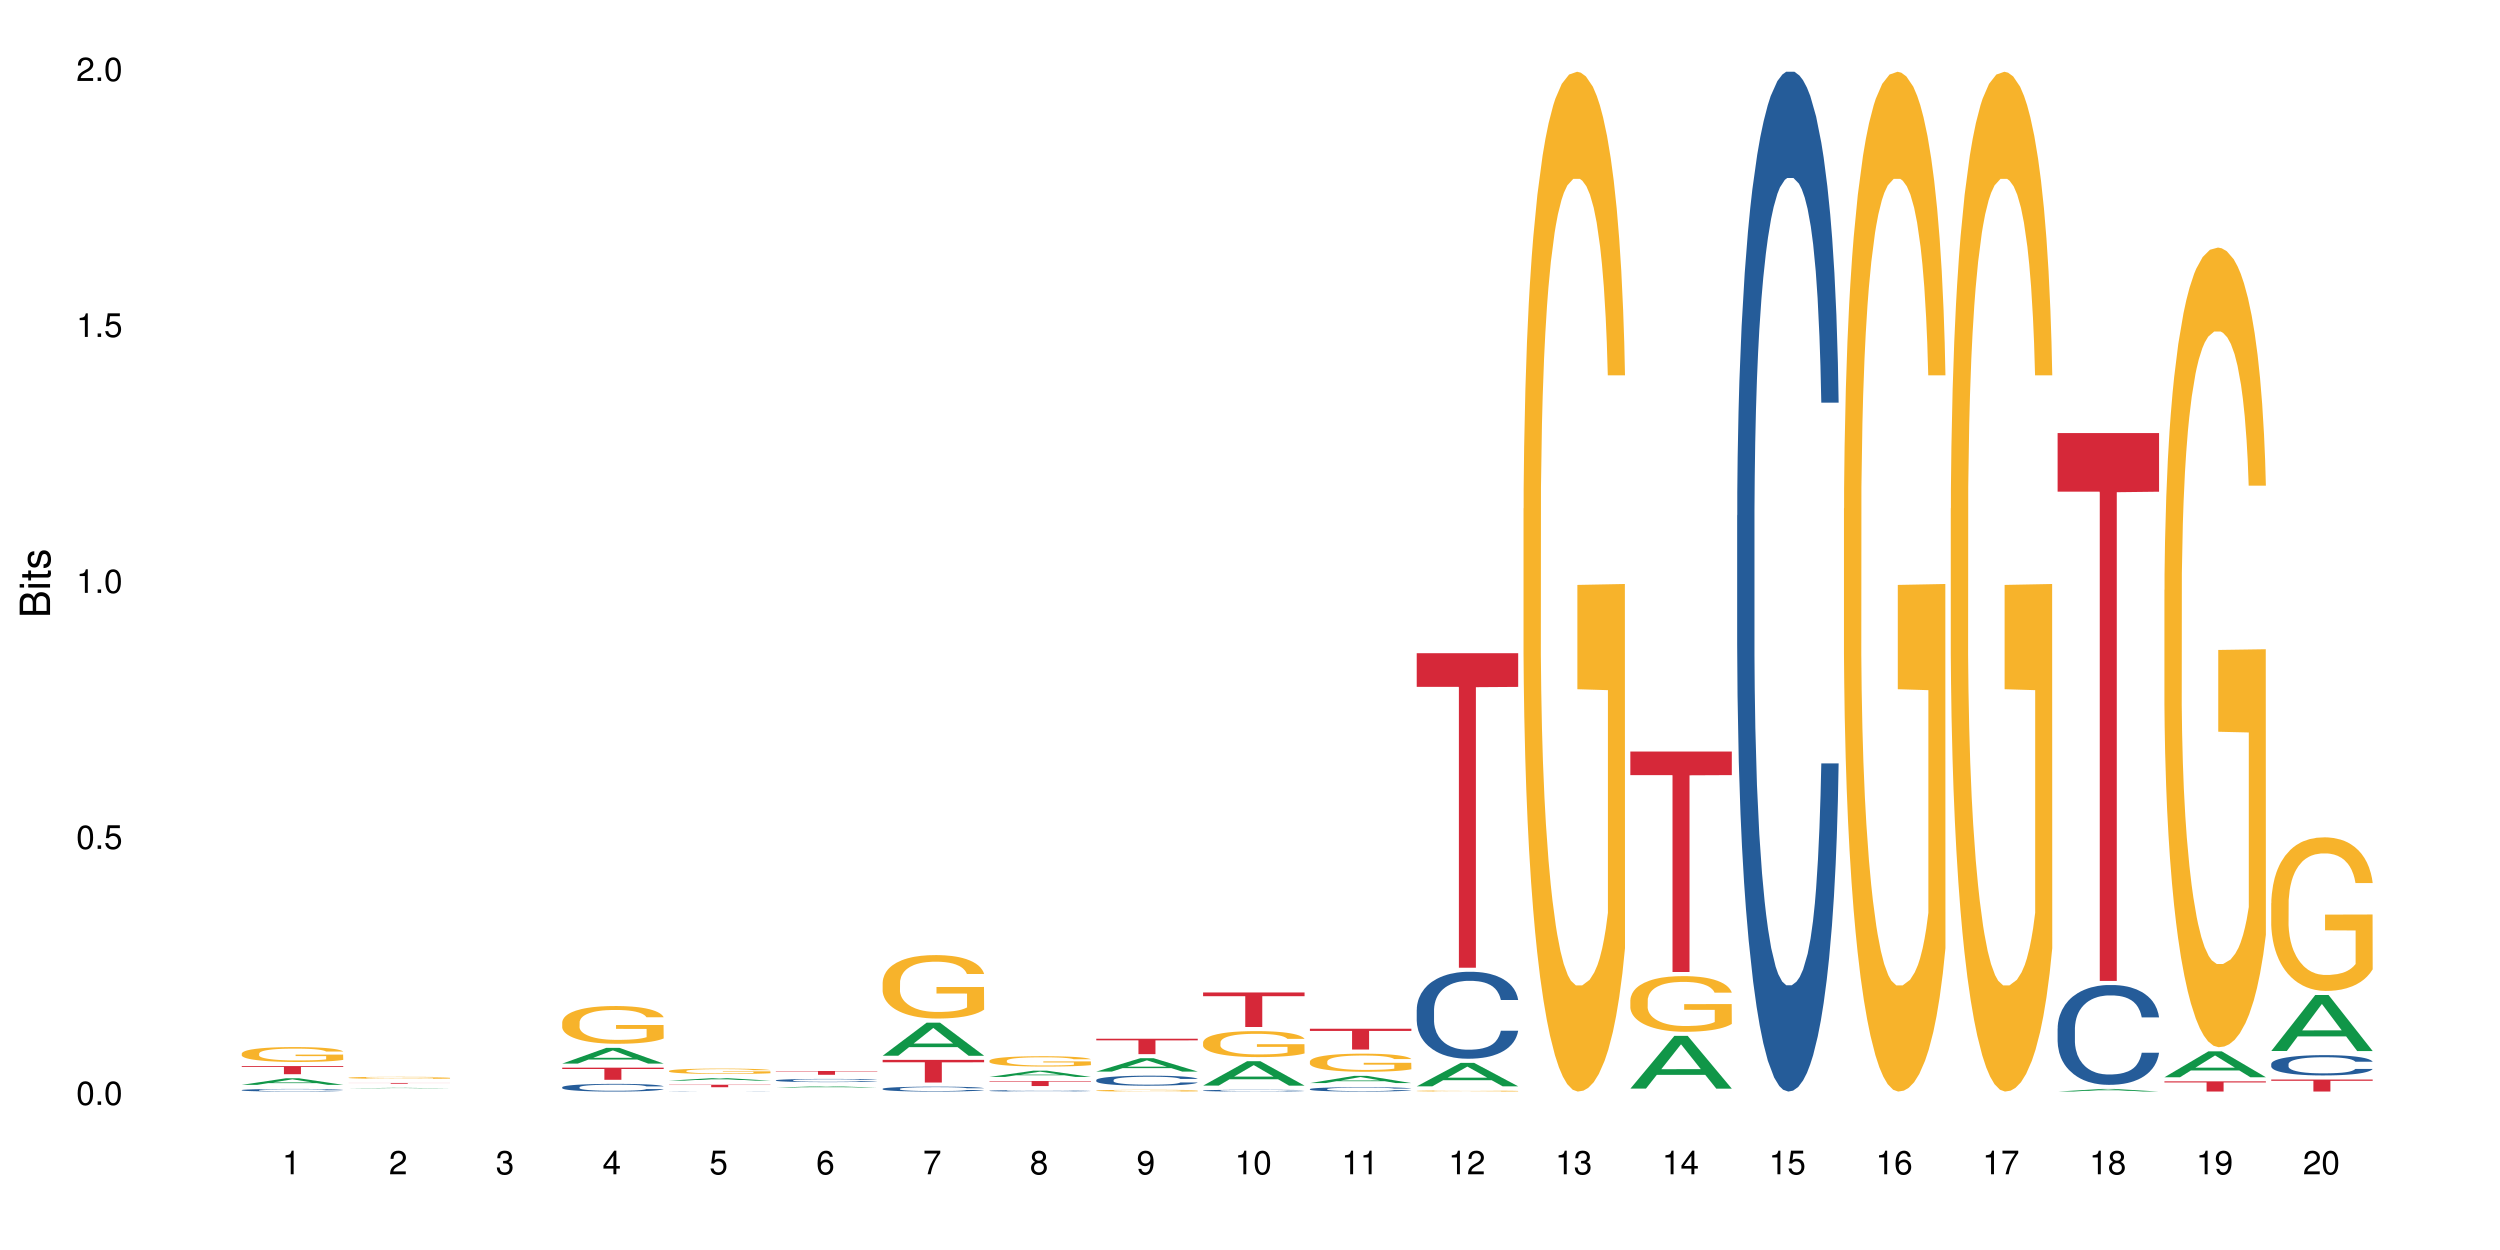 <?xml version="1.0" encoding="UTF-8"?>
<svg xmlns="http://www.w3.org/2000/svg" xmlns:xlink="http://www.w3.org/1999/xlink" width="720pt" height="360pt" viewBox="0 0 720 360" version="1.1">
<defs>
<g>
<symbol overflow="visible" id="glyph0-0">
<path style="stroke:none;" d=""/>
</symbol>
<symbol overflow="visible" id="glyph0-1">
<path style="stroke:none;" d="M 2.641 -6.797 C 2 -6.797 1.422 -6.531 1.078 -6.047 C 0.641 -5.453 0.406 -4.547 0.406 -3.297 C 0.406 -1 1.188 0.219 2.641 0.219 C 4.078 0.219 4.859 -1 4.859 -3.234 C 4.859 -4.562 4.656 -5.438 4.203 -6.047 C 3.844 -6.531 3.281 -6.797 2.641 -6.797 Z M 2.641 -6.047 C 3.547 -6.047 4 -5.125 4 -3.312 C 4 -1.375 3.562 -0.484 2.625 -0.484 C 1.734 -0.484 1.281 -1.422 1.281 -3.281 C 1.281 -5.141 1.734 -6.047 2.641 -6.047 Z M 2.641 -6.047 "/>
</symbol>
<symbol overflow="visible" id="glyph0-2">
<path style="stroke:none;" d="M 1.828 -1 L 0.828 -1 L 0.828 0 L 1.828 0 Z M 1.828 -1 "/>
</symbol>
<symbol overflow="visible" id="glyph0-3">
<path style="stroke:none;" d="M 4.562 -6.797 L 1.062 -6.797 L 0.547 -3.094 L 1.328 -3.094 C 1.719 -3.562 2.047 -3.734 2.578 -3.734 C 3.484 -3.734 4.062 -3.109 4.062 -2.094 C 4.062 -1.125 3.484 -0.531 2.578 -0.531 C 1.828 -0.531 1.375 -0.906 1.188 -1.672 L 0.328 -1.672 C 0.453 -1.109 0.547 -0.844 0.75 -0.594 C 1.125 -0.078 1.828 0.219 2.594 0.219 C 3.969 0.219 4.922 -0.781 4.922 -2.219 C 4.922 -3.562 4.031 -4.484 2.719 -4.484 C 2.25 -4.484 1.859 -4.359 1.469 -4.062 L 1.734 -5.969 L 4.562 -5.969 Z M 4.562 -6.797 "/>
</symbol>
<symbol overflow="visible" id="glyph0-4">
<path style="stroke:none;" d="M 2.484 -4.844 L 2.484 0 L 3.328 0 L 3.328 -6.797 L 2.766 -6.797 C 2.469 -5.75 2.281 -5.609 0.984 -5.453 L 0.984 -4.844 Z M 2.484 -4.844 "/>
</symbol>
<symbol overflow="visible" id="glyph0-5">
<path style="stroke:none;" d="M 4.859 -0.828 L 1.281 -0.828 C 1.359 -1.391 1.672 -1.75 2.5 -2.234 L 3.469 -2.75 C 4.406 -3.266 4.906 -3.969 4.906 -4.812 C 4.906 -5.375 4.672 -5.906 4.266 -6.266 C 3.859 -6.625 3.375 -6.797 2.719 -6.797 C 1.859 -6.797 1.219 -6.5 0.844 -5.922 C 0.609 -5.562 0.5 -5.125 0.484 -4.438 L 1.328 -4.438 C 1.359 -4.906 1.406 -5.188 1.531 -5.406 C 1.75 -5.812 2.188 -6.062 2.703 -6.062 C 3.469 -6.062 4.031 -5.516 4.031 -4.781 C 4.031 -4.25 3.719 -3.797 3.125 -3.438 L 2.234 -2.938 C 0.812 -2.141 0.406 -1.5 0.328 0 L 4.859 0 Z M 4.859 -0.828 "/>
</symbol>
<symbol overflow="visible" id="glyph0-6">
<path style="stroke:none;" d="M 2.125 -3.125 L 2.578 -3.125 C 3.516 -3.125 3.984 -2.703 3.984 -1.891 C 3.984 -1.031 3.469 -0.531 2.578 -0.531 C 1.656 -0.531 1.203 -0.984 1.156 -1.969 L 0.312 -1.969 C 0.344 -1.422 0.438 -1.078 0.609 -0.766 C 0.953 -0.109 1.625 0.219 2.547 0.219 C 3.953 0.219 4.859 -0.609 4.859 -1.906 C 4.859 -2.766 4.516 -3.25 3.703 -3.516 C 4.344 -3.766 4.656 -4.25 4.656 -4.938 C 4.656 -6.109 3.875 -6.797 2.578 -6.797 C 1.203 -6.797 0.484 -6.047 0.453 -4.609 L 1.297 -4.609 C 1.312 -5.016 1.344 -5.25 1.453 -5.453 C 1.641 -5.828 2.062 -6.062 2.594 -6.062 C 3.344 -6.062 3.797 -5.625 3.797 -4.906 C 3.797 -4.422 3.609 -4.141 3.25 -3.984 C 3.016 -3.891 2.719 -3.844 2.125 -3.844 Z M 2.125 -3.125 "/>
</symbol>
<symbol overflow="visible" id="glyph0-7">
<path style="stroke:none;" d="M 3.141 -1.625 L 3.141 0 L 3.984 0 L 3.984 -1.625 L 4.984 -1.625 L 4.984 -2.391 L 3.984 -2.391 L 3.984 -6.797 L 3.359 -6.797 L 0.266 -2.516 L 0.266 -1.625 Z M 3.141 -2.391 L 1 -2.391 L 3.141 -5.359 Z M 3.141 -2.391 "/>
</symbol>
<symbol overflow="visible" id="glyph0-8">
<path style="stroke:none;" d="M 4.781 -5.031 C 4.609 -6.141 3.891 -6.797 2.844 -6.797 C 2.094 -6.797 1.422 -6.438 1.031 -5.828 C 0.609 -5.172 0.406 -4.344 0.406 -3.094 C 0.406 -1.953 0.578 -1.234 0.984 -0.625 C 1.359 -0.078 1.953 0.219 2.703 0.219 C 3.984 0.219 4.922 -0.734 4.922 -2.078 C 4.922 -3.344 4.062 -4.234 2.844 -4.234 C 2.172 -4.234 1.641 -3.969 1.281 -3.469 C 1.281 -5.125 1.828 -6.047 2.797 -6.047 C 3.391 -6.047 3.797 -5.672 3.938 -5.031 Z M 2.734 -3.484 C 3.547 -3.484 4.062 -2.922 4.062 -2 C 4.062 -1.156 3.484 -0.531 2.703 -0.531 C 1.922 -0.531 1.328 -1.188 1.328 -2.047 C 1.328 -2.891 1.906 -3.484 2.734 -3.484 Z M 2.734 -3.484 "/>
</symbol>
<symbol overflow="visible" id="glyph0-9">
<path style="stroke:none;" d="M 4.984 -6.797 L 0.438 -6.797 L 0.438 -5.969 L 4.109 -5.969 C 2.5 -3.656 1.828 -2.234 1.328 0 L 2.219 0 C 2.594 -2.172 3.453 -4.047 4.984 -6.094 Z M 4.984 -6.797 "/>
</symbol>
<symbol overflow="visible" id="glyph0-10">
<path style="stroke:none;" d="M 3.75 -3.578 C 4.453 -4 4.688 -4.344 4.688 -4.984 C 4.688 -6.047 3.844 -6.797 2.641 -6.797 C 1.438 -6.797 0.594 -6.047 0.594 -4.984 C 0.594 -4.359 0.828 -4.016 1.516 -3.578 C 0.734 -3.203 0.359 -2.641 0.359 -1.891 C 0.359 -0.641 1.297 0.219 2.641 0.219 C 3.984 0.219 4.922 -0.641 4.922 -1.875 C 4.922 -2.641 4.531 -3.203 3.75 -3.578 Z M 2.641 -6.047 C 3.359 -6.047 3.812 -5.625 3.812 -4.969 C 3.812 -4.344 3.344 -3.922 2.641 -3.922 C 1.922 -3.922 1.453 -4.344 1.453 -4.984 C 1.453 -5.625 1.922 -6.047 2.641 -6.047 Z M 2.641 -3.203 C 3.484 -3.203 4.062 -2.672 4.062 -1.875 C 4.062 -1.062 3.484 -0.531 2.625 -0.531 C 1.797 -0.531 1.219 -1.078 1.219 -1.875 C 1.219 -2.672 1.797 -3.203 2.641 -3.203 Z M 2.641 -3.203 "/>
</symbol>
<symbol overflow="visible" id="glyph0-11">
<path style="stroke:none;" d="M 0.516 -1.547 C 0.672 -0.438 1.406 0.219 2.438 0.219 C 3.188 0.219 3.859 -0.141 4.266 -0.75 C 4.688 -1.406 4.891 -2.25 4.891 -3.484 C 4.891 -4.625 4.703 -5.359 4.312 -5.953 C 3.938 -6.5 3.344 -6.797 2.594 -6.797 C 1.297 -6.797 0.359 -5.844 0.359 -4.516 C 0.359 -3.25 1.234 -2.344 2.453 -2.344 C 3.094 -2.344 3.562 -2.578 4.016 -3.109 C 4 -1.453 3.469 -0.531 2.5 -0.531 C 1.906 -0.531 1.484 -0.906 1.359 -1.547 Z M 2.578 -6.062 C 3.375 -6.062 3.969 -5.406 3.969 -4.531 C 3.969 -3.688 3.375 -3.094 2.547 -3.094 C 1.734 -3.094 1.234 -3.672 1.234 -4.578 C 1.234 -5.438 1.797 -6.062 2.578 -6.062 Z M 2.578 -6.062 "/>
</symbol>
<symbol overflow="visible" id="glyph1-0">
<path style="stroke:none;" d=""/>
</symbol>
<symbol overflow="visible" id="glyph1-1">
<path style="stroke:none;" d="M 0 -0.953 L 0 -4.891 C 0 -5.719 -0.234 -6.344 -0.734 -6.797 C -1.188 -7.234 -1.812 -7.469 -2.5 -7.469 C -3.547 -7.469 -4.188 -7 -4.625 -5.875 C -4.984 -6.672 -5.641 -7.094 -6.531 -7.094 C -7.156 -7.094 -7.734 -6.859 -8.141 -6.391 C -8.562 -5.938 -8.75 -5.344 -8.75 -4.5 L -8.75 -0.953 Z M -4.984 -2.062 L -7.766 -2.062 L -7.766 -4.219 C -7.766 -4.844 -7.688 -5.203 -7.453 -5.5 C -7.219 -5.812 -6.859 -5.969 -6.375 -5.969 C -5.906 -5.969 -5.531 -5.812 -5.297 -5.5 C -5.062 -5.203 -4.984 -4.844 -4.984 -4.219 Z M -0.984 -2.062 L -4 -2.062 L -4 -4.781 C -4 -5.328 -3.859 -5.688 -3.578 -5.953 C -3.297 -6.219 -2.922 -6.359 -2.484 -6.359 C -2.062 -6.359 -1.688 -6.219 -1.406 -5.953 C -1.109 -5.688 -0.984 -5.328 -0.984 -4.781 Z M -0.984 -2.062 "/>
</symbol>
<symbol overflow="visible" id="glyph1-2">
<path style="stroke:none;" d="M -6.281 -1.797 L -6.281 -0.797 L 0 -0.797 L 0 -1.797 Z M -8.75 -1.797 L -8.75 -0.797 L -7.484 -0.797 L -7.484 -1.797 Z M -8.75 -1.797 "/>
</symbol>
<symbol overflow="visible" id="glyph1-3">
<path style="stroke:none;" d="M -6.281 -3.047 L -6.281 -2.016 L -8.016 -2.016 L -8.016 -1.016 L -6.281 -1.016 L -6.281 -0.172 L -5.469 -0.172 L -5.469 -1.016 L -0.719 -1.016 C -0.078 -1.016 0.281 -1.453 0.281 -2.234 C 0.281 -2.469 0.25 -2.719 0.188 -3.047 L -0.641 -3.047 C -0.609 -2.922 -0.594 -2.766 -0.594 -2.562 C -0.594 -2.141 -0.719 -2.016 -1.156 -2.016 L -5.469 -2.016 L -5.469 -3.047 Z M -6.281 -3.047 "/>
</symbol>
<symbol overflow="visible" id="glyph1-4">
<path style="stroke:none;" d="M -4.531 -5.25 C -5.766 -5.25 -6.469 -4.422 -6.469 -2.969 C -6.469 -1.516 -5.719 -0.562 -4.547 -0.562 C -3.562 -0.562 -3.094 -1.062 -2.734 -2.562 L -2.516 -3.484 C -2.344 -4.188 -2.094 -4.469 -1.625 -4.469 C -1.047 -4.469 -0.641 -3.875 -0.641 -3 C -0.641 -2.453 -0.797 -2 -1.062 -1.75 C -1.25 -1.594 -1.422 -1.531 -1.875 -1.469 L -1.875 -0.406 C -0.422 -0.453 0.281 -1.266 0.281 -2.922 C 0.281 -4.5 -0.5 -5.516 -1.719 -5.516 C -2.656 -5.516 -3.172 -4.984 -3.469 -3.734 L -3.703 -2.766 C -3.891 -1.953 -4.156 -1.609 -4.594 -1.609 C -5.172 -1.609 -5.547 -2.125 -5.547 -2.938 C -5.547 -3.75 -5.203 -4.172 -4.531 -4.203 Z M -4.531 -5.25 "/>
</symbol>
</g>
</defs>
<g id="surface120048">
<rect x="0" y="0" width="720" height="360" style="fill:rgb(100%,100%,100%);fill-opacity:1;stroke:none;"/>
<path style=" stroke:none;fill-rule:nonzero;fill:rgb(6.275%,58.824%,28.235%);fill-opacity:1;" d="M 69.629 312.434 L 69.66 312.434 L 82.305 310.547 L 86.145 310.547 L 98.855 312.434 L 94.391 312.434 L 91.203 311.941 L 77.246 311.941 L 74.125 312.434 L 69.629 312.434 L 78.59 311.738 L 89.926 311.738 L 84.273 310.855 L 84.211 310.855 L 84.148 310.859 L 78.559 311.738 L 78.59 311.738 Z M 69.629 312.434 "/>
<path style=" stroke:none;fill-rule:nonzero;fill:rgb(14.51%,36.078%,60%);fill-opacity:1;" d="M 69.629 313.945 L 69.664 313.941 L 69.664 313.926 L 69.773 313.898 L 70.02 313.867 L 70.27 313.844 L 70.914 313.805 L 71.805 313.766 L 72.73 313.734 L 73.406 313.715 L 74.012 313.703 L 75.402 313.676 L 76.293 313.664 L 77.258 313.652 L 78.434 313.641 L 79.289 313.633 L 81.211 313.621 L 82.637 313.617 L 83.742 313.613 L 86.129 313.613 L 87.555 313.617 L 88.59 313.621 L 89.73 313.625 L 90.691 313.633 L 92.367 313.648 L 93.863 313.668 L 94.543 313.68 L 95.609 313.699 L 96.43 313.719 L 97 313.738 L 97.641 313.766 L 98.211 313.797 L 98.641 313.832 L 98.855 313.859 L 93.863 313.859 L 93.613 313.832 L 93.328 313.812 L 92.793 313.781 L 92.262 313.762 L 91.512 313.742 L 90.836 313.73 L 89.906 313.715 L 89.09 313.707 L 88.234 313.703 L 87.414 313.699 L 85.844 313.695 L 83.352 313.695 L 81.961 313.699 L 81.211 313.707 L 80.145 313.715 L 79.395 313.723 L 78.504 313.738 L 77.898 313.75 L 77.148 313.77 L 76.613 313.785 L 76.008 313.805 L 75.652 313.824 L 75.332 313.844 L 75.047 313.867 L 74.832 313.891 L 74.691 313.914 L 74.617 313.941 L 74.617 314.047 L 74.691 314.074 L 74.867 314.102 L 75.332 314.145 L 76.008 314.18 L 76.793 314.211 L 77.543 314.23 L 77.969 314.238 L 78.539 314.25 L 79.43 314.266 L 80.715 314.277 L 81.461 314.285 L 82.602 314.289 L 83.777 314.293 L 85.348 314.293 L 86.734 314.289 L 87.664 314.285 L 88.625 314.281 L 89.945 314.27 L 90.762 314.258 L 91.477 314.246 L 92.012 314.23 L 92.367 314.219 L 92.902 314.199 L 93.328 314.176 L 93.648 314.152 L 93.863 314.129 L 98.855 314.129 L 98.641 314.156 L 98.32 314.184 L 98 314.203 L 97.5 314.227 L 96.93 314.246 L 96.109 314.273 L 95.434 314.289 L 94.543 314.305 L 93.723 314.316 L 92.832 314.328 L 91.512 314.344 L 90.656 314.352 L 89.73 314.355 L 88.625 314.363 L 87.234 314.367 L 85.738 314.371 L 82.852 314.371 L 81.746 314.367 L 80.285 314.359 L 78.469 314.348 L 77.148 314.336 L 76.117 314.32 L 75.227 314.309 L 74.227 314.289 L 72.945 314.258 L 72.16 314.234 L 71.625 314.215 L 71.02 314.188 L 70.59 314.164 L 70.094 314.125 L 69.734 314.078 L 69.629 314.039 Z M 69.629 313.945 "/>
<path style=" stroke:none;fill-rule:nonzero;fill:rgb(96.863%,70.196%,16.863%);fill-opacity:1;" d="M 69.629 303.395 L 69.664 303.391 L 69.664 303.312 L 69.809 303.137 L 70.164 302.895 L 70.629 302.691 L 71.125 302.535 L 71.445 302.453 L 71.98 302.336 L 72.445 302.25 L 73.621 302.074 L 75.117 301.91 L 75.938 301.84 L 76.863 301.77 L 78.184 301.695 L 78.789 301.668 L 80.641 301.605 L 82.746 301.566 L 85.062 301.555 L 86.129 301.559 L 87.59 301.574 L 89.586 301.617 L 90.727 301.656 L 91.617 301.695 L 92.547 301.746 L 93.688 301.824 L 94.754 301.922 L 95.609 302.016 L 96.465 302.133 L 97.18 302.258 L 97.785 302.395 L 98.32 302.559 L 98.641 302.695 L 98.855 302.836 L 93.898 302.836 L 93.613 302.695 L 93.293 302.59 L 92.758 302.461 L 92.227 302.367 L 91.691 302.293 L 90.691 302.191 L 89.836 302.129 L 88.77 302.074 L 87.734 302.039 L 86.559 302.016 L 85.844 302.008 L 83.957 302.008 L 82.246 302.035 L 81.246 302.066 L 80.535 302.098 L 79.535 302.156 L 78.93 302.203 L 78.574 302.234 L 77.504 302.355 L 76.793 302.465 L 76.402 302.539 L 75.902 302.656 L 75.547 302.766 L 75.152 302.922 L 74.941 303.039 L 74.656 303.305 L 74.617 304.012 L 74.727 304.16 L 74.941 304.32 L 75.227 304.461 L 75.652 304.613 L 76.078 304.727 L 76.828 304.879 L 77.469 304.98 L 77.969 305.047 L 78.93 305.152 L 79.324 305.188 L 80.25 305.258 L 81.211 305.312 L 82.387 305.359 L 83.277 305.383 L 84.703 305.402 L 86.523 305.402 L 88.66 305.379 L 90.016 305.348 L 90.941 305.316 L 91.547 305.289 L 92.297 305.246 L 92.832 305.207 L 93.328 305.164 L 93.934 305.098 L 93.934 304.16 L 85.133 304.156 L 85.133 303.719 L 98.816 303.715 L 98.855 305.246 L 98.105 305.352 L 97.18 305.453 L 96.289 305.535 L 95.359 305.602 L 94.043 305.676 L 92.973 305.723 L 91.332 305.777 L 89.836 305.812 L 88.27 305.836 L 86.879 305.848 L 85.238 305.852 L 83.777 305.844 L 82.211 305.82 L 80.961 305.789 L 79.82 305.75 L 78.684 305.699 L 77.258 305.617 L 76.328 305.551 L 75.367 305.465 L 74.406 305.367 L 73.551 305.262 L 72.98 305.18 L 72.41 305.086 L 71.805 304.969 L 71.234 304.836 L 70.805 304.715 L 70.414 304.574 L 70.129 304.445 L 69.844 304.27 L 69.699 304.129 L 69.629 304.008 Z M 69.629 303.395 "/>
<path style=" stroke:none;fill-rule:nonzero;fill:rgb(83.922%,15.686%,22.353%);fill-opacity:1;" d="M 69.629 307.031 L 98.855 307.031 L 98.855 307.281 L 86.672 307.281 L 86.672 309.367 L 81.773 309.367 L 81.773 307.285 L 81.703 307.281 L 69.629 307.281 Z M 69.629 307.031 "/>
<path style=" stroke:none;fill-rule:nonzero;fill:rgb(6.275%,58.824%,28.235%);fill-opacity:1;" d="M 100.391 313.457 L 100.422 313.457 L 113.066 313.293 L 116.91 313.293 L 129.617 313.457 L 125.152 313.457 L 121.965 313.414 L 108.012 313.414 L 104.887 313.457 L 100.391 313.457 L 109.352 313.395 L 120.688 313.395 L 115.035 313.316 L 114.973 313.316 L 114.91 313.32 L 109.32 313.395 L 109.352 313.395 Z M 100.391 313.457 "/>
<path style=" stroke:none;fill-rule:nonzero;fill:rgb(96.863%,70.196%,16.863%);fill-opacity:1;" d="M 100.391 310.379 L 100.426 310.379 L 100.426 310.367 L 100.57 310.344 L 100.926 310.309 L 101.391 310.281 L 101.887 310.262 L 102.211 310.25 L 102.742 310.234 L 103.207 310.223 L 104.383 310.199 L 105.879 310.176 L 106.699 310.164 L 107.625 310.156 L 108.945 310.145 L 109.551 310.141 L 111.402 310.133 L 113.508 310.129 L 115.824 310.125 L 116.895 310.129 L 118.355 310.129 L 120.348 310.137 L 121.488 310.141 L 122.383 310.145 L 123.309 310.152 L 124.449 310.164 L 125.516 310.176 L 126.371 310.188 L 127.227 310.207 L 127.941 310.223 L 128.547 310.242 L 129.082 310.266 L 129.402 310.281 L 129.617 310.301 L 124.66 310.301 L 124.375 310.281 L 124.055 310.27 L 123.523 310.25 L 122.453 310.227 L 121.453 310.215 L 120.598 310.203 L 119.531 310.199 L 118.496 310.191 L 117.32 310.188 L 114.719 310.188 L 113.008 310.191 L 112.012 310.195 L 111.297 310.199 L 110.301 310.207 L 109.695 310.215 L 109.336 310.219 L 108.27 310.234 L 107.555 310.25 L 107.164 310.262 L 106.664 310.277 L 106.309 310.293 L 105.914 310.312 L 105.703 310.328 L 105.418 310.367 L 105.383 310.461 L 105.488 310.48 L 105.703 310.504 L 105.988 310.523 L 106.414 310.543 L 106.844 310.559 L 107.59 310.578 L 108.23 310.594 L 108.73 310.602 L 109.695 310.617 L 110.086 310.621 L 111.012 310.633 L 111.973 310.641 L 113.152 310.645 L 114.043 310.648 L 115.469 310.652 L 117.285 310.652 L 119.422 310.648 L 120.777 310.645 L 121.703 310.641 L 122.309 310.637 L 123.059 310.629 L 123.594 310.625 L 124.09 310.617 L 124.699 310.609 L 124.699 310.48 L 115.895 310.48 L 115.895 310.422 L 129.582 310.422 L 129.617 310.629 L 128.867 310.645 L 127.941 310.66 L 127.051 310.668 L 126.125 310.68 L 124.805 310.688 L 123.734 310.695 L 122.098 310.703 L 120.598 310.707 L 119.031 310.711 L 114.539 310.711 L 112.973 310.707 L 111.727 310.703 L 110.586 310.699 L 109.445 310.691 L 108.02 310.68 L 107.094 310.672 L 106.129 310.66 L 105.168 310.648 L 104.312 310.633 L 103.172 310.609 L 102.566 310.594 L 101.996 310.574 L 101.566 310.559 L 101.176 310.539 L 100.891 310.52 L 100.605 310.496 L 100.465 310.477 L 100.391 310.461 Z M 100.391 310.379 "/>
<path style=" stroke:none;fill-rule:nonzero;fill:rgb(83.922%,15.686%,22.353%);fill-opacity:1;" d="M 100.391 311.891 L 129.617 311.891 L 129.617 311.914 L 117.438 311.914 L 117.438 312.113 L 112.535 312.113 L 112.535 311.914 L 100.391 311.914 Z M 100.391 311.891 "/>
<path style=" stroke:none;fill-rule:nonzero;fill:rgb(6.275%,58.824%,28.235%);fill-opacity:1;" d="M 161.918 306.312 L 161.949 306.309 L 174.594 301.793 L 178.434 301.793 L 191.141 306.316 L 186.676 306.316 L 183.492 305.137 L 169.535 305.137 L 166.414 306.312 L 161.918 306.312 L 170.879 304.648 L 182.211 304.645 L 176.559 302.531 L 176.496 302.527 L 176.434 302.539 L 170.848 304.645 L 170.879 304.648 Z M 161.918 306.312 "/>
<path style=" stroke:none;fill-rule:nonzero;fill:rgb(14.51%,36.078%,60%);fill-opacity:1;" d="M 161.918 313.117 L 161.953 313.117 L 161.953 313.066 L 162.059 312.992 L 162.309 312.895 L 162.559 312.828 L 163.199 312.707 L 164.09 312.594 L 165.016 312.504 L 165.695 312.449 L 166.301 312.41 L 167.691 312.336 L 168.582 312.297 L 169.543 312.262 L 170.719 312.227 L 171.574 312.207 L 173.5 312.176 L 174.926 312.16 L 176.031 312.156 L 178.418 312.156 L 179.844 312.164 L 180.875 312.172 L 182.016 312.188 L 182.98 312.207 L 184.652 312.25 L 186.152 312.309 L 186.828 312.34 L 187.898 312.402 L 188.719 312.465 L 189.289 312.516 L 189.93 312.594 L 190.5 312.684 L 190.926 312.785 L 191.141 312.875 L 186.152 312.875 L 185.902 312.793 L 185.617 312.73 L 185.082 312.648 L 184.547 312.586 L 183.797 312.527 L 183.121 312.492 L 182.195 312.453 L 181.375 312.43 L 180.52 312.41 L 179.699 312.398 L 178.133 312.387 L 176.316 312.387 L 175.637 312.391 L 174.246 312.406 L 173.5 312.418 L 172.43 312.449 L 171.68 312.473 L 170.789 312.516 L 170.184 312.551 L 169.438 312.602 L 168.902 312.648 L 168.297 312.715 L 167.938 312.766 L 167.617 312.824 L 167.332 312.891 L 167.121 312.961 L 166.977 313.035 L 166.906 313.109 L 166.906 313.422 L 166.977 313.496 L 167.156 313.582 L 167.617 313.703 L 168.297 313.812 L 169.078 313.898 L 169.828 313.957 L 170.254 313.984 L 170.824 314.02 L 171.719 314.059 L 173 314.098 L 173.75 314.117 L 174.891 314.133 L 176.066 314.141 L 177.633 314.141 L 179.023 314.133 L 179.949 314.121 L 180.91 314.105 L 182.23 314.07 L 183.051 314.039 L 183.762 314 L 184.297 313.961 L 184.652 313.93 L 185.188 313.867 L 185.617 313.797 L 185.938 313.727 L 186.152 313.656 L 191.141 313.656 L 190.926 313.738 L 190.605 313.816 L 190.285 313.875 L 189.785 313.945 L 189.215 314.012 L 188.395 314.082 L 187.719 314.129 L 186.828 314.18 L 186.008 314.215 L 185.117 314.25 L 183.797 314.293 L 182.945 314.312 L 182.016 314.332 L 180.91 314.348 L 179.523 314.359 L 178.023 314.367 L 176.637 314.371 L 175.137 314.367 L 174.035 314.359 L 172.574 314.34 L 170.754 314.305 L 169.438 314.266 L 168.402 314.227 L 167.512 314.188 L 166.516 314.133 L 165.23 314.043 L 164.445 313.973 L 163.91 313.918 L 163.305 313.836 L 162.879 313.766 L 162.379 313.652 L 162.023 313.508 L 161.918 313.398 Z M 161.918 313.117 "/>
<path style=" stroke:none;fill-rule:nonzero;fill:rgb(96.863%,70.196%,16.863%);fill-opacity:1;" d="M 161.918 294.395 L 161.953 294.383 L 161.953 294.184 L 162.094 293.738 L 162.449 293.121 L 162.914 292.613 L 163.414 292.219 L 163.734 292.008 L 164.27 291.711 L 164.73 291.492 L 165.906 291.043 L 167.406 290.629 L 168.223 290.449 L 169.152 290.281 L 170.469 290.09 L 171.074 290.02 L 172.93 289.863 L 175.031 289.762 L 177.348 289.734 L 178.418 289.742 L 179.879 289.781 L 181.875 289.891 L 183.016 289.992 L 183.906 290.09 L 184.832 290.219 L 185.973 290.418 L 187.043 290.656 L 187.898 290.895 L 188.754 291.195 L 189.465 291.512 L 190.07 291.859 L 190.605 292.277 L 190.926 292.625 L 191.141 292.973 L 186.188 292.973 L 185.902 292.625 L 185.582 292.355 L 185.047 292.027 L 184.512 291.789 L 183.977 291.602 L 182.98 291.344 L 182.125 291.184 L 181.055 291.043 L 180.02 290.957 L 178.844 290.895 L 178.133 290.875 L 176.242 290.875 L 174.531 290.945 L 173.535 291.023 L 172.82 291.105 L 171.824 291.254 L 171.219 291.371 L 170.863 291.453 L 169.793 291.762 L 169.078 292.039 L 168.688 292.227 L 168.188 292.523 L 167.832 292.793 L 167.441 293.191 L 167.227 293.488 L 166.941 294.164 L 166.906 295.953 L 167.012 296.332 L 167.227 296.738 L 167.512 297.094 L 167.938 297.473 L 168.367 297.762 L 169.117 298.148 L 169.758 298.406 L 170.254 298.578 L 171.219 298.844 L 171.609 298.934 L 172.535 299.113 L 173.5 299.25 L 174.676 299.371 L 175.566 299.43 L 176.992 299.48 L 178.809 299.48 L 180.949 299.422 L 182.301 299.34 L 183.227 299.262 L 183.836 299.191 L 184.582 299.082 L 185.117 298.984 L 185.617 298.875 L 186.223 298.707 L 186.223 296.332 L 177.418 296.32 L 177.418 295.207 L 191.105 295.199 L 191.141 299.082 L 190.391 299.352 L 189.465 299.609 L 188.574 299.809 L 187.648 299.977 L 186.328 300.164 L 185.262 300.285 L 183.621 300.426 L 182.125 300.516 L 180.555 300.574 L 179.164 300.602 L 177.527 300.613 L 176.066 300.594 L 174.496 300.535 L 173.25 300.453 L 172.109 300.355 L 170.969 300.227 L 169.543 300.016 L 168.617 299.848 L 167.652 299.641 L 166.691 299.391 L 165.836 299.121 L 165.266 298.914 L 164.695 298.676 L 164.09 298.379 L 163.52 298.039 L 163.094 297.73 L 162.699 297.383 L 162.414 297.055 L 162.129 296.609 L 161.988 296.25 L 161.918 295.941 Z M 161.918 294.395 "/>
<path style=" stroke:none;fill-rule:nonzero;fill:rgb(83.922%,15.686%,22.353%);fill-opacity:1;" d="M 161.918 307.496 L 191.141 307.496 L 191.141 307.867 L 178.961 307.871 L 178.961 310.977 L 174.059 310.977 L 174.059 307.875 L 173.988 307.867 L 161.918 307.867 Z M 161.918 307.496 "/>
<path style=" stroke:none;fill-rule:nonzero;fill:rgb(6.275%,58.824%,28.235%);fill-opacity:1;" d="M 192.68 311.227 L 192.711 311.227 L 205.355 310.488 L 209.195 310.488 L 221.902 311.227 L 217.438 311.227 L 214.254 311.035 L 200.297 311.035 L 197.176 311.227 L 192.68 311.227 L 201.641 310.953 L 212.973 310.953 L 207.32 310.609 L 207.195 310.609 L 201.609 310.953 L 201.641 310.953 Z M 192.68 311.227 "/>
<path style=" stroke:none;fill-rule:nonzero;fill:rgb(14.51%,36.078%,60%);fill-opacity:1;" d="M 192.68 314.332 L 192.715 314.332 L 192.715 314.328 L 192.82 314.328 L 193.32 314.32 L 193.961 314.32 L 194.852 314.316 L 195.777 314.312 L 196.457 314.309 L 198.453 314.309 L 199.344 314.305 L 201.48 314.305 L 202.336 314.301 L 213.742 314.301 L 215.418 314.305 L 216.914 314.305 L 217.59 314.309 L 218.66 314.309 L 219.48 314.312 L 220.051 314.312 L 220.691 314.316 L 221.262 314.316 L 221.688 314.32 L 221.902 314.324 L 216.914 314.324 L 216.664 314.32 L 216.379 314.32 L 215.844 314.316 L 215.309 314.316 L 214.562 314.312 L 213.883 314.312 L 212.957 314.309 L 203.191 314.309 L 202.445 314.312 L 200.945 314.312 L 200.199 314.316 L 199.664 314.316 L 199.059 314.32 L 198.379 314.32 L 198.094 314.324 L 197.883 314.328 L 197.738 314.328 L 197.668 314.332 L 197.668 314.34 L 197.738 314.344 L 197.918 314.348 L 198.379 314.352 L 199.059 314.352 L 199.844 314.355 L 200.59 314.359 L 202.48 314.359 L 203.762 314.363 L 211.676 314.363 L 212.992 314.359 L 215.059 314.359 L 215.418 314.355 L 215.949 314.355 L 216.379 314.352 L 216.699 314.352 L 216.914 314.348 L 221.902 314.348 L 221.688 314.352 L 221.367 314.352 L 221.047 314.355 L 220.547 314.355 L 219.977 314.359 L 219.16 314.363 L 217.59 314.363 L 216.77 314.367 L 213.707 314.367 L 212.777 314.371 L 203.336 314.371 L 201.516 314.367 L 199.164 314.367 L 198.273 314.363 L 197.277 314.363 L 195.992 314.359 L 195.207 314.359 L 194.676 314.355 L 194.07 314.355 L 193.641 314.352 L 193.141 314.348 L 192.785 314.344 L 192.68 314.34 Z M 192.68 314.332 "/>
<path style=" stroke:none;fill-rule:nonzero;fill:rgb(96.863%,70.196%,16.863%);fill-opacity:1;" d="M 192.68 308.418 L 192.715 308.418 L 192.715 308.391 L 192.855 308.324 L 193.215 308.238 L 193.676 308.164 L 194.176 308.109 L 194.496 308.078 L 195.031 308.035 L 195.492 308.004 L 196.672 307.941 L 198.168 307.879 L 198.988 307.855 L 199.914 307.832 L 201.23 307.805 L 201.836 307.793 L 203.691 307.77 L 205.793 307.758 L 208.109 307.754 L 209.18 307.754 L 210.641 307.758 L 212.637 307.773 L 213.777 307.789 L 214.668 307.805 L 215.594 307.82 L 216.734 307.852 L 217.805 307.883 L 218.66 307.918 L 219.516 307.961 L 220.227 308.008 L 220.832 308.055 L 221.367 308.117 L 221.688 308.164 L 221.902 308.215 L 216.949 308.215 L 216.664 308.164 L 216.344 308.129 L 215.809 308.082 L 215.273 308.047 L 214.738 308.02 L 213.742 307.984 L 212.887 307.961 L 211.816 307.941 L 210.785 307.926 L 209.605 307.918 L 208.895 307.914 L 207.004 307.914 L 205.293 307.926 L 204.297 307.938 L 203.586 307.949 L 202.586 307.969 L 201.98 307.988 L 201.625 308 L 200.555 308.043 L 199.844 308.082 L 199.449 308.109 L 198.949 308.152 L 198.594 308.191 L 198.203 308.246 L 197.988 308.289 L 197.703 308.387 L 197.668 308.641 L 197.773 308.695 L 197.988 308.754 L 198.273 308.805 L 198.703 308.859 L 199.129 308.898 L 199.879 308.957 L 200.52 308.992 L 201.02 309.016 L 201.98 309.055 L 202.371 309.066 L 203.301 309.094 L 204.262 309.113 L 205.438 309.129 L 206.328 309.141 L 207.754 309.145 L 209.57 309.145 L 211.711 309.137 L 213.062 309.125 L 213.992 309.113 L 214.598 309.105 L 215.344 309.09 L 215.879 309.074 L 216.379 309.059 L 216.984 309.035 L 216.984 308.695 L 208.18 308.695 L 208.18 308.535 L 221.867 308.535 L 221.902 309.09 L 221.152 309.129 L 220.227 309.164 L 219.336 309.191 L 218.41 309.219 L 217.09 309.242 L 216.023 309.262 L 214.383 309.281 L 212.887 309.293 L 211.316 309.301 L 209.93 309.305 L 208.289 309.309 L 206.828 309.305 L 205.258 309.297 L 204.012 309.285 L 201.73 309.254 L 200.305 309.223 L 199.379 309.199 L 198.418 309.168 L 197.453 309.133 L 196.598 309.094 L 196.027 309.066 L 195.457 309.031 L 194.852 308.988 L 194.281 308.941 L 193.855 308.895 L 193.461 308.848 L 193.176 308.801 L 192.891 308.734 L 192.75 308.684 L 192.68 308.641 Z M 192.68 308.418 "/>
<path style=" stroke:none;fill-rule:nonzero;fill:rgb(83.922%,15.686%,22.353%);fill-opacity:1;" d="M 192.68 312.406 L 221.902 312.406 L 221.902 312.484 L 209.723 312.484 L 209.723 313.121 L 204.824 313.121 L 204.824 312.484 L 192.68 312.484 Z M 192.68 312.406 "/>
<path style=" stroke:none;fill-rule:nonzero;fill:rgb(6.275%,58.824%,28.235%);fill-opacity:1;" d="M 223.441 313.23 L 223.473 313.23 L 236.117 312.828 L 239.957 312.828 L 252.664 313.23 L 248.199 313.23 L 245.016 313.125 L 231.059 313.125 L 227.938 313.23 L 223.441 313.23 L 232.402 313.082 L 243.734 313.082 L 238.086 312.895 L 237.961 312.895 L 232.371 313.082 L 232.402 313.082 Z M 223.441 313.23 "/>
<path style=" stroke:none;fill-rule:nonzero;fill:rgb(14.51%,36.078%,60%);fill-opacity:1;" d="M 223.441 311.129 L 223.477 311.129 L 223.477 311.109 L 223.582 311.078 L 223.832 311.035 L 224.082 311.008 L 224.723 310.961 L 225.613 310.91 L 226.543 310.875 L 227.219 310.852 L 227.824 310.836 L 229.215 310.805 L 230.105 310.789 L 231.066 310.773 L 232.242 310.762 L 233.098 310.75 L 235.023 310.738 L 236.449 310.734 L 237.555 310.73 L 239.941 310.73 L 241.367 310.734 L 242.402 310.738 L 243.543 310.746 L 244.504 310.75 L 246.18 310.77 L 247.676 310.793 L 248.352 310.809 L 249.422 310.832 L 250.242 310.859 L 250.812 310.879 L 251.453 310.91 L 252.023 310.949 L 252.449 310.992 L 252.664 311.027 L 247.676 311.027 L 247.426 310.996 L 247.141 310.969 L 246.605 310.934 L 246.07 310.91 L 245.324 310.887 L 244.645 310.871 L 243.719 310.852 L 242.898 310.844 L 242.043 310.836 L 241.227 310.832 L 239.656 310.824 L 237.84 310.824 L 237.16 310.828 L 235.773 310.836 L 235.023 310.84 L 233.953 310.852 L 233.207 310.863 L 232.316 310.879 L 231.711 310.895 L 230.961 310.914 L 230.426 310.934 L 229.82 310.961 L 229.465 310.984 L 229.145 311.008 L 228.859 311.035 L 228.645 311.062 L 228.5 311.094 L 228.43 311.125 L 228.43 311.254 L 228.5 311.285 L 228.68 311.32 L 229.145 311.371 L 229.82 311.418 L 230.605 311.453 L 231.352 311.477 L 231.781 311.488 L 232.352 311.504 L 233.242 311.52 L 234.523 311.535 L 235.273 311.543 L 236.414 311.551 L 237.59 311.555 L 239.156 311.555 L 240.547 311.551 L 241.473 311.547 L 242.438 311.539 L 243.754 311.523 L 244.574 311.512 L 245.289 311.496 L 245.82 311.48 L 246.18 311.465 L 246.715 311.441 L 247.141 311.41 L 247.461 311.383 L 247.676 311.352 L 252.664 311.352 L 252.449 311.387 L 252.129 311.418 L 251.809 311.445 L 251.312 311.473 L 250.742 311.5 L 249.922 311.527 L 249.242 311.547 L 248.352 311.57 L 247.531 311.586 L 246.641 311.598 L 245.324 311.617 L 244.469 311.625 L 243.543 311.633 L 242.438 311.641 L 241.047 311.645 L 239.551 311.648 L 236.664 311.648 L 235.559 311.645 L 234.098 311.637 L 232.281 311.621 L 230.961 311.605 L 229.926 311.59 L 229.035 311.574 L 228.039 311.551 L 226.754 311.512 L 225.973 311.484 L 225.438 311.461 L 224.832 311.43 L 224.402 311.398 L 223.902 311.352 L 223.547 311.293 L 223.441 311.246 Z M 223.441 311.129 "/>
<path style=" stroke:none;fill-rule:nonzero;fill:rgb(83.922%,15.686%,22.353%);fill-opacity:1;" d="M 223.441 308.441 L 252.664 308.441 L 252.664 308.559 L 240.484 308.559 L 240.484 309.551 L 235.586 309.551 L 235.586 308.562 L 235.516 308.559 L 223.441 308.559 Z M 223.441 308.441 "/>
<path style=" stroke:none;fill-rule:nonzero;fill:rgb(6.275%,58.824%,28.235%);fill-opacity:1;" d="M 254.203 304.051 L 254.234 304.043 L 266.879 294.523 L 270.719 294.523 L 283.426 304.062 L 278.961 304.062 L 275.777 301.57 L 261.82 301.57 L 258.699 304.051 L 254.203 304.051 L 263.164 300.543 L 274.496 300.531 L 268.848 296.082 L 268.785 296.07 L 268.723 296.098 L 263.133 300.531 L 263.164 300.543 Z M 254.203 304.051 "/>
<path style=" stroke:none;fill-rule:nonzero;fill:rgb(14.51%,36.078%,60%);fill-opacity:1;" d="M 254.203 313.57 L 254.238 313.57 L 254.238 313.539 L 254.344 313.488 L 254.594 313.43 L 254.844 313.387 L 255.484 313.309 L 256.379 313.234 L 257.305 313.18 L 257.98 313.145 L 258.586 313.117 L 259.977 313.07 L 260.867 313.047 L 261.828 313.023 L 263.008 313.004 L 263.859 312.988 L 265.785 312.969 L 267.211 312.961 L 268.316 312.957 L 270.703 312.957 L 272.129 312.961 L 273.164 312.969 L 274.305 312.977 L 275.266 312.988 L 276.941 313.02 L 278.438 313.055 L 279.113 313.074 L 280.184 313.113 L 281.004 313.152 L 281.574 313.188 L 282.215 313.234 L 282.785 313.293 L 283.215 313.359 L 283.426 313.414 L 278.438 313.414 L 278.188 313.363 L 277.902 313.324 L 277.367 313.27 L 276.836 313.234 L 276.086 313.195 L 275.41 313.172 L 274.48 313.145 L 273.66 313.129 L 272.809 313.117 L 271.988 313.109 L 270.418 313.102 L 268.602 313.102 L 267.926 313.105 L 266.535 313.117 L 265.785 313.125 L 264.715 313.145 L 263.969 313.16 L 263.078 313.188 L 262.473 313.207 L 261.723 313.242 L 261.188 313.27 L 260.582 313.312 L 260.227 313.348 L 259.906 313.383 L 259.621 313.426 L 259.406 313.469 L 259.266 313.52 L 259.191 313.566 L 259.191 313.766 L 259.266 313.812 L 259.441 313.867 L 259.906 313.945 L 260.582 314.016 L 261.367 314.066 L 262.113 314.105 L 262.543 314.125 L 263.113 314.145 L 264.004 314.172 L 265.285 314.199 L 266.035 314.207 L 267.176 314.219 L 268.352 314.223 L 269.922 314.223 L 271.309 314.219 L 272.238 314.211 L 273.199 314.203 L 274.516 314.18 L 275.336 314.16 L 276.051 314.133 L 276.586 314.109 L 276.941 314.09 L 277.477 314.047 L 277.902 314.004 L 278.223 313.961 L 278.438 313.914 L 283.426 313.914 L 283.215 313.969 L 282.895 314.02 L 282.57 314.055 L 282.074 314.102 L 281.504 314.141 L 280.684 314.188 L 280.008 314.215 L 279.113 314.246 L 278.297 314.273 L 277.402 314.293 L 276.086 314.32 L 275.23 314.332 L 274.305 314.344 L 273.199 314.355 L 271.809 314.363 L 270.312 314.371 L 268.922 314.371 L 267.426 314.367 L 266.32 314.363 L 264.859 314.352 L 263.043 314.328 L 261.723 314.305 L 260.688 314.277 L 259.797 314.254 L 258.801 314.219 L 257.516 314.16 L 256.734 314.117 L 256.199 314.082 L 255.594 314.031 L 255.164 313.984 L 254.668 313.914 L 254.309 313.82 L 254.203 313.75 Z M 254.203 313.57 "/>
<path style=" stroke:none;fill-rule:nonzero;fill:rgb(96.863%,70.196%,16.863%);fill-opacity:1;" d="M 254.203 282.895 L 254.238 282.875 L 254.238 282.543 L 254.383 281.793 L 254.738 280.758 L 255.199 279.906 L 255.699 279.238 L 256.02 278.887 L 256.555 278.387 L 257.02 278.02 L 258.195 277.266 L 259.691 276.566 L 260.512 276.266 L 261.438 275.98 L 262.758 275.664 L 263.363 275.547 L 265.215 275.281 L 267.316 275.113 L 269.637 275.062 L 270.703 275.082 L 272.164 275.148 L 274.16 275.332 L 275.301 275.5 L 276.191 275.664 L 277.117 275.883 L 278.258 276.215 L 279.328 276.617 L 280.184 277.016 L 281.039 277.52 L 281.754 278.051 L 282.359 278.637 L 282.895 279.336 L 283.215 279.922 L 283.426 280.504 L 278.473 280.504 L 278.188 279.922 L 277.867 279.473 L 277.332 278.922 L 276.797 278.52 L 276.266 278.203 L 275.266 277.77 L 274.41 277.5 L 273.34 277.266 L 272.309 277.117 L 271.133 277.016 L 270.418 276.984 L 268.531 276.984 L 266.82 277.102 L 265.82 277.234 L 265.109 277.367 L 264.109 277.617 L 263.504 277.816 L 263.148 277.953 L 262.078 278.469 L 261.367 278.938 L 260.973 279.254 L 260.477 279.754 L 260.121 280.207 L 259.727 280.875 L 259.512 281.375 L 259.227 282.508 L 259.191 285.512 L 259.301 286.148 L 259.512 286.832 L 259.797 287.434 L 260.227 288.066 L 260.652 288.551 L 261.402 289.203 L 262.043 289.637 L 262.543 289.922 L 263.504 290.371 L 263.898 290.52 L 264.824 290.82 L 265.785 291.055 L 266.961 291.254 L 267.852 291.355 L 269.277 291.441 L 271.098 291.441 L 273.234 291.34 L 274.59 291.207 L 275.516 291.07 L 276.121 290.957 L 276.871 290.773 L 277.402 290.605 L 277.902 290.422 L 278.508 290.137 L 278.508 286.148 L 269.707 286.133 L 269.707 284.262 L 283.391 284.246 L 283.426 290.773 L 282.68 291.223 L 281.754 291.656 L 280.859 291.992 L 279.934 292.273 L 278.617 292.59 L 277.547 292.793 L 275.906 293.023 L 274.41 293.176 L 272.844 293.277 L 271.453 293.324 L 269.812 293.344 L 268.352 293.309 L 266.785 293.207 L 265.535 293.074 L 264.395 292.91 L 263.254 292.691 L 261.828 292.34 L 260.902 292.059 L 259.941 291.707 L 258.98 291.289 L 258.125 290.84 L 257.555 290.488 L 256.984 290.086 L 256.379 289.586 L 255.809 289.02 L 255.379 288.5 L 254.988 287.918 L 254.703 287.367 L 254.418 286.617 L 254.273 286.016 L 254.203 285.496 Z M 254.203 282.895 "/>
<path style=" stroke:none;fill-rule:nonzero;fill:rgb(83.922%,15.686%,22.353%);fill-opacity:1;" d="M 254.203 305.242 L 283.426 305.242 L 283.426 305.941 L 271.246 305.945 L 271.246 311.777 L 266.348 311.777 L 266.348 305.953 L 266.277 305.941 L 254.203 305.941 Z M 254.203 305.242 "/>
<path style=" stroke:none;fill-rule:nonzero;fill:rgb(6.275%,58.824%,28.235%);fill-opacity:1;" d="M 284.965 310.156 L 284.996 310.152 L 297.641 308.348 L 301.48 308.348 L 314.191 310.156 L 309.727 310.156 L 306.539 309.684 L 292.582 309.684 L 289.461 310.156 L 284.965 310.156 L 293.926 309.488 L 305.262 309.488 L 299.609 308.645 L 299.547 308.641 L 299.484 308.645 L 293.895 309.488 L 293.926 309.488 Z M 284.965 310.156 "/>
<path style=" stroke:none;fill-rule:nonzero;fill:rgb(14.51%,36.078%,60%);fill-opacity:1;" d="M 284.965 314.141 L 285 314.137 L 285 314.129 L 285.109 314.113 L 285.355 314.098 L 285.605 314.086 L 286.25 314.062 L 287.141 314.043 L 288.066 314.023 L 288.742 314.016 L 289.348 314.008 L 290.738 313.992 L 291.629 313.988 L 292.594 313.98 L 293.77 313.973 L 294.625 313.969 L 296.547 313.965 L 297.973 313.961 L 302.891 313.961 L 303.926 313.965 L 305.066 313.965 L 306.027 313.969 L 307.703 313.977 L 309.199 313.988 L 309.879 313.996 L 310.945 314.008 L 311.766 314.02 L 312.336 314.027 L 312.977 314.043 L 313.547 314.059 L 313.977 314.078 L 314.191 314.094 L 309.199 314.094 L 308.949 314.078 L 308.664 314.066 L 308.133 314.051 L 307.598 314.039 L 306.848 314.031 L 306.172 314.023 L 305.242 314.016 L 304.426 314.012 L 303.57 314.008 L 302.75 314.004 L 298.688 314.004 L 297.297 314.008 L 296.547 314.008 L 295.48 314.016 L 294.73 314.02 L 293.84 314.027 L 293.234 314.035 L 292.484 314.043 L 291.949 314.051 L 291.344 314.062 L 290.988 314.074 L 290.668 314.086 L 290.383 314.098 L 290.168 314.109 L 290.027 314.125 L 289.953 314.137 L 289.953 314.195 L 290.027 314.207 L 290.203 314.223 L 290.668 314.246 L 291.344 314.266 L 292.129 314.281 L 292.879 314.293 L 293.305 314.301 L 293.875 314.305 L 294.766 314.312 L 296.051 314.32 L 296.797 314.324 L 297.938 314.328 L 302.07 314.328 L 303 314.324 L 303.961 314.32 L 305.281 314.316 L 306.098 314.309 L 306.812 314.301 L 307.348 314.293 L 307.703 314.289 L 308.238 314.277 L 308.664 314.266 L 308.984 314.25 L 309.199 314.238 L 314.191 314.238 L 313.977 314.254 L 313.656 314.27 L 313.336 314.277 L 312.836 314.293 L 312.266 314.305 L 311.445 314.316 L 310.77 314.324 L 309.879 314.336 L 309.059 314.344 L 308.168 314.348 L 306.848 314.355 L 305.992 314.359 L 305.066 314.363 L 303.961 314.367 L 302.57 314.367 L 301.074 314.371 L 298.188 314.371 L 297.082 314.367 L 295.621 314.363 L 293.805 314.359 L 292.484 314.352 L 291.453 314.344 L 290.562 314.336 L 289.562 314.328 L 288.281 314.309 L 287.496 314.297 L 286.961 314.285 L 286.355 314.273 L 285.926 314.258 L 285.43 314.238 L 285.074 314.211 L 284.965 314.191 Z M 284.965 314.141 "/>
<path style=" stroke:none;fill-rule:nonzero;fill:rgb(96.863%,70.196%,16.863%);fill-opacity:1;" d="M 284.965 305.465 L 285 305.461 L 285 305.41 L 285.145 305.285 L 285.5 305.117 L 285.965 304.98 L 286.461 304.871 L 286.781 304.812 L 287.316 304.73 L 287.781 304.672 L 288.957 304.551 L 290.453 304.434 L 291.273 304.387 L 292.199 304.34 L 293.52 304.289 L 294.125 304.27 L 295.977 304.227 L 298.082 304.199 L 300.398 304.191 L 301.465 304.191 L 302.926 304.203 L 304.922 304.234 L 306.062 304.262 L 306.953 304.289 L 307.883 304.324 L 309.023 304.379 L 310.09 304.441 L 310.945 304.508 L 311.801 304.59 L 312.516 304.676 L 313.121 304.773 L 313.656 304.887 L 313.977 304.98 L 314.191 305.078 L 309.234 305.078 L 308.949 304.98 L 308.629 304.906 L 308.094 304.82 L 307.562 304.754 L 307.027 304.703 L 306.027 304.629 L 305.172 304.586 L 304.105 304.551 L 303.07 304.523 L 301.895 304.508 L 301.18 304.504 L 299.293 304.504 L 297.582 304.523 L 296.582 304.543 L 295.871 304.566 L 294.875 304.605 L 294.266 304.641 L 293.91 304.66 L 292.84 304.746 L 292.129 304.82 L 291.738 304.871 L 291.238 304.953 L 290.883 305.027 L 290.488 305.137 L 290.277 305.219 L 289.992 305.402 L 289.953 305.891 L 290.062 305.996 L 290.277 306.105 L 290.562 306.207 L 290.988 306.309 L 291.418 306.387 L 292.164 306.492 L 292.805 306.562 L 293.305 306.609 L 294.266 306.684 L 294.66 306.707 L 295.586 306.758 L 296.547 306.797 L 297.723 306.828 L 298.613 306.844 L 300.039 306.859 L 301.859 306.859 L 303.996 306.84 L 305.352 306.82 L 306.277 306.797 L 306.883 306.777 L 307.633 306.75 L 308.168 306.723 L 308.664 306.691 L 309.27 306.645 L 309.27 305.996 L 300.469 305.992 L 300.469 305.688 L 314.152 305.688 L 314.191 306.75 L 313.441 306.824 L 312.516 306.895 L 311.625 306.949 L 310.695 306.992 L 309.379 307.047 L 308.309 307.078 L 306.668 307.117 L 305.172 307.141 L 303.605 307.156 L 302.215 307.164 L 300.574 307.168 L 299.113 307.164 L 297.547 307.145 L 296.297 307.125 L 295.156 307.098 L 294.02 307.062 L 292.594 307.004 L 291.664 306.957 L 290.703 306.902 L 289.742 306.832 L 288.887 306.762 L 288.316 306.703 L 287.746 306.637 L 287.141 306.555 L 286.57 306.465 L 286.141 306.379 L 285.75 306.285 L 285.465 306.195 L 285.18 306.07 L 285.035 305.973 L 284.965 305.891 Z M 284.965 305.465 "/>
<path style=" stroke:none;fill-rule:nonzero;fill:rgb(83.922%,15.686%,22.353%);fill-opacity:1;" d="M 284.965 311.336 L 314.191 311.336 L 314.191 311.492 L 302.012 311.492 L 302.012 312.781 L 297.109 312.781 L 297.109 311.492 L 284.965 311.492 Z M 284.965 311.336 "/>
<path style=" stroke:none;fill-rule:nonzero;fill:rgb(6.275%,58.824%,28.235%);fill-opacity:1;" d="M 315.727 308.613 L 315.758 308.609 L 328.402 304.766 L 332.246 304.766 L 344.953 308.617 L 340.488 308.617 L 337.301 307.613 L 323.348 307.613 L 320.223 308.613 L 315.727 308.613 L 324.688 307.195 L 336.023 307.191 L 330.371 305.395 L 330.309 305.391 L 330.246 305.402 L 324.656 307.191 L 324.688 307.195 Z M 315.727 308.613 "/>
<path style=" stroke:none;fill-rule:nonzero;fill:rgb(14.51%,36.078%,60%);fill-opacity:1;" d="M 315.727 311.055 L 315.762 311.051 L 315.762 310.988 L 315.871 310.887 L 316.121 310.762 L 316.371 310.672 L 317.012 310.52 L 317.902 310.367 L 318.828 310.25 L 319.504 310.184 L 320.109 310.129 L 321.5 310.031 L 322.391 309.98 L 323.355 309.938 L 324.531 309.895 L 325.387 309.867 L 327.309 309.824 L 328.734 309.805 L 329.84 309.797 L 332.23 309.797 L 333.652 309.809 L 334.688 309.82 L 335.828 309.844 L 336.789 309.867 L 338.465 309.926 L 339.961 310 L 340.641 310.039 L 341.707 310.121 L 342.527 310.203 L 343.098 310.27 L 343.738 310.367 L 344.309 310.484 L 344.738 310.621 L 344.953 310.734 L 339.961 310.734 L 339.711 310.629 L 339.43 310.547 L 338.895 310.438 L 338.359 310.363 L 337.609 310.285 L 336.934 310.234 L 336.008 310.184 L 335.188 310.152 L 334.332 310.129 L 333.512 310.113 L 331.945 310.098 L 330.125 310.098 L 329.449 310.105 L 328.059 310.125 L 327.309 310.145 L 326.242 310.18 L 325.492 310.215 L 324.602 310.266 L 323.996 310.312 L 323.246 310.379 L 322.715 310.441 L 322.105 310.527 L 321.75 310.594 L 321.43 310.668 L 321.145 310.754 L 320.93 310.848 L 320.789 310.945 L 320.719 311.039 L 320.719 311.449 L 320.789 311.543 L 320.965 311.656 L 321.43 311.816 L 322.105 311.957 L 322.891 312.066 L 323.641 312.145 L 324.066 312.184 L 324.637 312.227 L 325.527 312.277 L 326.812 312.332 L 327.559 312.352 L 328.699 312.371 L 329.875 312.383 L 331.445 312.383 L 332.836 312.371 L 333.762 312.359 L 334.723 312.34 L 336.043 312.293 L 336.863 312.25 L 337.574 312.199 L 338.109 312.152 L 338.465 312.109 L 339 312.027 L 339.43 311.938 L 339.75 311.844 L 339.961 311.754 L 344.953 311.754 L 344.738 311.859 L 344.418 311.965 L 344.098 312.039 L 343.598 312.133 L 343.027 312.215 L 342.207 312.305 L 341.531 312.367 L 340.641 312.434 L 339.82 312.484 L 338.93 312.527 L 337.609 312.582 L 336.754 312.605 L 335.828 312.633 L 334.723 312.652 L 333.332 312.672 L 331.836 312.68 L 330.445 312.684 L 328.949 312.68 L 327.844 312.668 L 326.383 312.645 L 324.566 312.598 L 323.246 312.547 L 322.215 312.496 L 321.324 312.445 L 320.324 312.371 L 319.043 312.258 L 318.258 312.168 L 317.723 312.094 L 317.117 311.988 L 316.691 311.898 L 316.191 311.75 L 315.836 311.562 L 315.727 311.418 Z M 315.727 311.055 "/>
<path style=" stroke:none;fill-rule:nonzero;fill:rgb(96.863%,70.196%,16.863%);fill-opacity:1;" d="M 315.727 314.082 L 315.762 314.078 L 315.762 314.07 L 315.906 314.051 L 316.262 314.02 L 316.727 313.996 L 317.223 313.98 L 317.547 313.969 L 318.078 313.957 L 318.543 313.945 L 319.719 313.926 L 321.215 313.906 L 322.035 313.898 L 322.961 313.891 L 324.281 313.879 L 324.887 313.875 L 326.738 313.871 L 328.844 313.863 L 332.23 313.863 L 333.691 313.867 L 335.688 313.871 L 336.824 313.875 L 337.719 313.879 L 338.645 313.887 L 339.785 313.895 L 340.852 313.906 L 342.562 313.93 L 343.277 313.945 L 343.883 313.961 L 344.418 313.98 L 344.738 314 L 344.953 314.016 L 339.996 314.016 L 339.711 314 L 339.391 313.984 L 338.859 313.969 L 338.324 313.961 L 337.789 313.949 L 336.789 313.938 L 335.934 313.93 L 334.867 313.926 L 333.832 313.922 L 332.656 313.918 L 328.344 313.918 L 327.348 313.922 L 326.633 313.926 L 325.637 313.934 L 325.031 313.941 L 324.672 313.945 L 323.605 313.957 L 322.891 313.973 L 322.5 313.98 L 322 313.992 L 321.645 314.008 L 321.25 314.023 L 321.039 314.039 L 320.754 314.07 L 320.719 314.152 L 320.824 314.172 L 321.039 314.191 L 321.324 314.207 L 321.75 314.223 L 322.18 314.238 L 322.926 314.254 L 323.566 314.27 L 324.066 314.277 L 325.031 314.289 L 325.422 314.293 L 326.348 314.301 L 327.309 314.309 L 328.488 314.312 L 329.379 314.316 L 334.758 314.316 L 336.113 314.312 L 337.039 314.309 L 337.645 314.305 L 338.395 314.301 L 338.93 314.293 L 339.43 314.289 L 340.035 314.281 L 340.035 314.172 L 331.23 314.172 L 331.23 314.117 L 344.918 314.117 L 344.953 314.301 L 344.203 314.312 L 343.277 314.324 L 342.387 314.332 L 341.461 314.34 L 340.141 314.352 L 339.07 314.355 L 337.434 314.363 L 335.934 314.367 L 334.367 314.367 L 332.977 314.371 L 329.875 314.371 L 328.309 314.367 L 327.062 314.363 L 325.922 314.359 L 324.781 314.352 L 323.355 314.344 L 322.43 314.336 L 321.465 314.324 L 320.504 314.312 L 319.078 314.293 L 318.508 314.281 L 317.902 314.266 L 317.332 314.25 L 316.902 314.234 L 316.512 314.219 L 316.227 314.203 L 315.941 314.184 L 315.801 314.168 L 315.727 314.152 Z M 315.727 314.082 "/>
<path style=" stroke:none;fill-rule:nonzero;fill:rgb(83.922%,15.686%,22.353%);fill-opacity:1;" d="M 315.727 299.148 L 344.953 299.148 L 344.953 299.625 L 332.773 299.629 L 332.773 303.586 L 327.871 303.586 L 327.871 299.633 L 327.801 299.625 L 315.727 299.625 Z M 315.727 299.148 "/>
<path style=" stroke:none;fill-rule:nonzero;fill:rgb(6.275%,58.824%,28.235%);fill-opacity:1;" d="M 346.488 312.66 L 346.52 312.652 L 359.168 305.629 L 363.008 305.629 L 375.715 312.668 L 371.25 312.668 L 368.066 310.828 L 354.109 310.828 L 350.984 312.66 L 346.488 312.66 L 355.449 310.07 L 366.785 310.062 L 361.133 306.777 L 361.07 306.773 L 361.008 306.793 L 355.418 310.062 L 355.449 310.07 Z M 346.488 312.66 "/>
<path style=" stroke:none;fill-rule:nonzero;fill:rgb(14.51%,36.078%,60%);fill-opacity:1;" d="M 346.488 314.074 L 346.527 314.074 L 346.527 314.062 L 346.633 314.043 L 346.883 314.02 L 347.133 314.004 L 347.773 313.977 L 348.664 313.949 L 349.59 313.93 L 350.27 313.918 L 350.875 313.906 L 352.262 313.891 L 353.156 313.879 L 354.117 313.871 L 355.293 313.863 L 356.148 313.859 L 358.074 313.852 L 359.5 313.848 L 364.418 313.848 L 365.449 313.852 L 366.59 313.855 L 367.555 313.859 L 369.227 313.871 L 370.727 313.883 L 371.402 313.891 L 372.473 313.906 L 373.289 313.918 L 373.859 313.934 L 374.504 313.949 L 375.074 313.973 L 375.5 313.996 L 375.715 314.016 L 370.727 314.016 L 370.477 313.996 L 370.191 313.984 L 369.656 313.961 L 369.121 313.949 L 368.371 313.934 L 367.695 313.926 L 366.77 313.918 L 365.949 313.91 L 365.094 313.906 L 364.273 313.902 L 360.211 313.902 L 358.82 313.906 L 358.074 313.91 L 357.004 313.914 L 356.254 313.922 L 355.363 313.934 L 354.758 313.941 L 354.012 313.953 L 353.477 313.965 L 352.871 313.98 L 352.512 313.992 L 352.191 314.004 L 351.906 314.02 L 351.691 314.039 L 351.551 314.055 L 351.48 314.07 L 351.48 314.145 L 351.551 314.164 L 351.73 314.184 L 352.191 314.215 L 352.871 314.238 L 353.652 314.258 L 354.402 314.273 L 354.828 314.281 L 355.398 314.289 L 356.289 314.297 L 357.574 314.305 L 358.32 314.309 L 359.461 314.312 L 360.641 314.316 L 362.207 314.316 L 363.598 314.312 L 364.523 314.312 L 365.484 314.309 L 366.805 314.301 L 367.625 314.293 L 368.336 314.281 L 368.871 314.273 L 369.227 314.266 L 369.762 314.25 L 370.191 314.234 L 370.512 314.219 L 370.727 314.203 L 375.715 314.203 L 375.5 314.223 L 374.859 314.254 L 374.359 314.27 L 373.789 314.285 L 372.969 314.301 L 372.293 314.312 L 371.402 314.324 L 370.582 314.336 L 369.691 314.344 L 368.371 314.352 L 367.516 314.355 L 366.59 314.359 L 365.484 314.363 L 364.098 314.367 L 362.598 314.371 L 359.711 314.371 L 358.605 314.367 L 357.145 314.363 L 355.328 314.355 L 354.012 314.348 L 352.977 314.336 L 352.086 314.328 L 351.086 314.312 L 349.805 314.293 L 349.02 314.277 L 348.484 314.262 L 347.879 314.246 L 347.453 314.227 L 346.953 314.199 L 346.598 314.168 L 346.488 314.141 Z M 346.488 314.074 "/>
<path style=" stroke:none;fill-rule:nonzero;fill:rgb(96.863%,70.196%,16.863%);fill-opacity:1;" d="M 346.488 300.168 L 346.527 300.16 L 346.527 300.023 L 346.668 299.715 L 347.023 299.293 L 347.488 298.941 L 347.988 298.668 L 348.309 298.523 L 348.844 298.32 L 349.305 298.168 L 350.48 297.863 L 351.977 297.574 L 352.797 297.453 L 353.727 297.336 L 355.043 297.207 L 355.648 297.156 L 357.504 297.047 L 359.605 296.98 L 361.922 296.961 L 362.992 296.965 L 364.453 296.992 L 366.449 297.07 L 367.59 297.137 L 368.48 297.207 L 369.406 297.293 L 370.547 297.43 L 371.617 297.594 L 372.473 297.758 L 373.328 297.965 L 374.039 298.184 L 374.645 298.422 L 375.18 298.711 L 375.5 298.949 L 375.715 299.188 L 370.762 299.188 L 370.477 298.949 L 370.156 298.766 L 369.621 298.539 L 369.086 298.375 L 368.551 298.246 L 367.555 298.066 L 366.699 297.957 L 365.629 297.863 L 364.594 297.801 L 363.418 297.758 L 362.707 297.746 L 360.816 297.746 L 359.105 297.793 L 358.109 297.848 L 357.395 297.902 L 356.398 298.004 L 355.793 298.086 L 355.434 298.141 L 354.367 298.355 L 353.652 298.547 L 353.262 298.676 L 352.762 298.883 L 352.406 299.066 L 352.016 299.34 L 351.801 299.543 L 351.516 300.008 L 351.48 301.242 L 351.586 301.5 L 351.801 301.781 L 352.086 302.027 L 352.512 302.289 L 352.941 302.484 L 353.688 302.754 L 354.332 302.93 L 354.828 303.047 L 355.793 303.23 L 356.184 303.293 L 357.109 303.414 L 358.074 303.512 L 359.25 303.594 L 360.141 303.633 L 361.566 303.668 L 363.383 303.668 L 365.52 303.629 L 366.875 303.574 L 367.801 303.52 L 368.406 303.469 L 369.156 303.395 L 369.691 303.328 L 370.191 303.25 L 370.797 303.137 L 370.797 301.5 L 361.992 301.492 L 361.992 300.727 L 375.68 300.723 L 375.715 303.395 L 374.965 303.578 L 374.039 303.758 L 373.148 303.895 L 372.223 304.012 L 370.902 304.141 L 369.832 304.223 L 368.195 304.32 L 366.699 304.379 L 365.129 304.422 L 363.738 304.441 L 362.102 304.449 L 360.641 304.434 L 359.07 304.395 L 357.824 304.34 L 356.684 304.27 L 355.543 304.184 L 354.117 304.039 L 353.191 303.922 L 352.227 303.777 L 351.266 303.605 L 350.41 303.422 L 349.84 303.277 L 349.27 303.113 L 348.664 302.91 L 348.094 302.676 L 347.668 302.465 L 347.273 302.227 L 346.988 302 L 346.703 301.691 L 346.562 301.445 L 346.488 301.234 Z M 346.488 300.168 "/>
<path style=" stroke:none;fill-rule:nonzero;fill:rgb(83.922%,15.686%,22.353%);fill-opacity:1;" d="M 346.488 285.836 L 375.715 285.836 L 375.715 286.898 L 363.535 286.91 L 363.535 295.781 L 358.633 295.781 L 358.633 286.918 L 358.562 286.898 L 346.488 286.898 Z M 346.488 285.836 "/>
<path style=" stroke:none;fill-rule:nonzero;fill:rgb(6.275%,58.824%,28.235%);fill-opacity:1;" d="M 377.254 311.93 L 377.285 311.926 L 389.93 309.859 L 393.77 309.859 L 406.477 311.93 L 402.012 311.93 L 398.828 311.391 L 384.871 311.391 L 381.75 311.93 L 377.254 311.93 L 386.215 311.168 L 397.547 311.164 L 391.895 310.195 L 391.832 310.195 L 391.77 310.199 L 386.184 311.164 L 386.215 311.168 Z M 377.254 311.93 "/>
<path style=" stroke:none;fill-rule:nonzero;fill:rgb(14.51%,36.078%,60%);fill-opacity:1;" d="M 377.254 313.66 L 377.289 313.656 L 377.289 313.629 L 377.395 313.586 L 377.645 313.531 L 377.895 313.492 L 378.535 313.426 L 379.426 313.359 L 380.352 313.309 L 381.031 313.277 L 381.637 313.258 L 383.027 313.215 L 383.918 313.191 L 384.879 313.172 L 386.055 313.152 L 386.91 313.141 L 388.836 313.121 L 390.262 313.113 L 391.367 313.109 L 393.754 313.109 L 395.18 313.117 L 396.211 313.121 L 397.352 313.129 L 398.316 313.141 L 399.988 313.168 L 401.488 313.199 L 402.164 313.219 L 403.234 313.254 L 404.055 313.289 L 404.625 313.316 L 405.266 313.359 L 405.836 313.41 L 406.262 313.469 L 406.477 313.52 L 401.488 313.52 L 401.238 313.473 L 400.953 313.438 L 400.418 313.391 L 399.883 313.355 L 399.133 313.324 L 398.457 313.301 L 397.531 313.281 L 396.711 313.266 L 395.855 313.258 L 395.035 313.25 L 393.469 313.242 L 391.652 313.242 L 390.973 313.246 L 389.582 313.254 L 388.836 313.262 L 387.766 313.277 L 387.016 313.293 L 386.125 313.316 L 385.52 313.336 L 384.773 313.367 L 384.238 313.391 L 383.633 313.43 L 383.273 313.457 L 382.953 313.492 L 382.668 313.527 L 382.457 313.57 L 382.312 313.613 L 382.242 313.652 L 382.242 313.832 L 382.312 313.875 L 382.492 313.922 L 382.953 313.992 L 383.633 314.055 L 384.414 314.102 L 385.164 314.137 L 385.594 314.152 L 386.16 314.172 L 387.055 314.191 L 388.336 314.215 L 389.086 314.227 L 390.227 314.234 L 391.402 314.238 L 392.969 314.238 L 394.359 314.234 L 395.285 314.23 L 396.246 314.219 L 397.566 314.199 L 398.387 314.184 L 399.098 314.16 L 399.633 314.137 L 399.988 314.121 L 400.523 314.082 L 400.953 314.043 L 401.273 314.004 L 401.488 313.965 L 406.477 313.965 L 406.262 314.012 L 405.941 314.055 L 405.621 314.09 L 405.121 314.129 L 404.551 314.164 L 403.73 314.207 L 403.055 314.234 L 402.164 314.262 L 401.344 314.281 L 400.453 314.301 L 399.133 314.324 L 398.281 314.336 L 397.352 314.348 L 396.246 314.355 L 394.859 314.363 L 393.359 314.371 L 391.973 314.371 L 390.473 314.367 L 389.371 314.363 L 387.91 314.352 L 386.09 314.332 L 384.773 314.312 L 383.738 314.289 L 382.848 314.266 L 381.852 314.234 L 380.566 314.184 L 379.781 314.145 L 379.246 314.113 L 378.641 314.066 L 378.215 314.027 L 377.715 313.965 L 377.359 313.883 L 377.254 313.816 Z M 377.254 313.66 "/>
<path style=" stroke:none;fill-rule:nonzero;fill:rgb(96.863%,70.196%,16.863%);fill-opacity:1;" d="M 377.254 305.691 L 377.289 305.688 L 377.289 305.59 L 377.43 305.375 L 377.785 305.078 L 378.25 304.836 L 378.75 304.645 L 379.07 304.543 L 379.605 304.402 L 380.066 304.297 L 381.242 304.082 L 382.742 303.883 L 383.559 303.797 L 384.488 303.715 L 385.805 303.625 L 386.41 303.59 L 388.266 303.512 L 390.367 303.465 L 392.684 303.453 L 393.754 303.457 L 395.215 303.477 L 397.211 303.527 L 398.352 303.574 L 399.242 303.625 L 400.168 303.684 L 401.309 303.781 L 402.379 303.895 L 403.234 304.012 L 404.09 304.152 L 404.801 304.305 L 405.406 304.473 L 405.941 304.672 L 406.262 304.84 L 406.477 305.008 L 401.523 305.008 L 401.238 304.84 L 400.918 304.711 L 400.383 304.555 L 399.848 304.441 L 399.312 304.348 L 398.316 304.227 L 397.461 304.148 L 396.391 304.082 L 395.355 304.039 L 394.18 304.012 L 393.469 304 L 391.578 304 L 389.867 304.035 L 388.871 304.07 L 388.156 304.109 L 387.16 304.184 L 386.555 304.238 L 386.199 304.277 L 385.129 304.426 L 384.414 304.559 L 384.023 304.648 L 383.523 304.793 L 383.168 304.922 L 382.777 305.113 L 382.562 305.258 L 382.277 305.582 L 382.242 306.441 L 382.348 306.621 L 382.562 306.816 L 382.848 306.988 L 383.273 307.172 L 383.703 307.309 L 384.453 307.496 L 385.094 307.621 L 385.594 307.699 L 386.555 307.828 L 386.945 307.871 L 387.871 307.957 L 388.836 308.023 L 390.012 308.082 L 390.902 308.109 L 392.328 308.137 L 394.145 308.137 L 396.285 308.105 L 397.637 308.066 L 398.566 308.031 L 399.172 307.996 L 399.918 307.945 L 400.453 307.895 L 400.953 307.844 L 401.559 307.762 L 401.559 306.621 L 392.754 306.617 L 392.754 306.082 L 406.441 306.078 L 406.477 307.945 L 405.727 308.074 L 404.801 308.195 L 403.91 308.293 L 402.984 308.375 L 401.664 308.465 L 400.598 308.52 L 398.957 308.59 L 397.461 308.633 L 395.891 308.66 L 394.5 308.676 L 392.863 308.68 L 391.402 308.668 L 389.832 308.641 L 388.586 308.602 L 387.445 308.555 L 386.305 308.492 L 384.879 308.395 L 383.953 308.312 L 382.988 308.211 L 382.027 308.094 L 381.172 307.965 L 380.602 307.863 L 380.031 307.75 L 379.426 307.605 L 378.855 307.441 L 378.43 307.293 L 378.035 307.129 L 377.75 306.969 L 377.465 306.754 L 377.324 306.582 L 377.254 306.434 Z M 377.254 305.691 "/>
<path style=" stroke:none;fill-rule:nonzero;fill:rgb(83.922%,15.686%,22.353%);fill-opacity:1;" d="M 377.254 296.266 L 406.477 296.266 L 406.477 296.906 L 394.297 296.914 L 394.297 302.273 L 389.395 302.273 L 389.395 296.918 L 389.324 296.906 L 377.254 296.906 Z M 377.254 296.266 "/>
<path style=" stroke:none;fill-rule:nonzero;fill:rgb(6.275%,58.824%,28.235%);fill-opacity:1;" d="M 408.016 312.859 L 408.047 312.855 L 420.691 306.098 L 424.531 306.098 L 437.238 312.867 L 432.773 312.867 L 429.59 311.098 L 415.633 311.098 L 412.512 312.859 L 408.016 312.859 L 416.977 310.367 L 428.309 310.363 L 422.656 307.203 L 422.594 307.195 L 422.531 307.215 L 416.945 310.363 L 416.977 310.367 Z M 408.016 312.859 "/>
<path style=" stroke:none;fill-rule:nonzero;fill:rgb(14.51%,36.078%,60%);fill-opacity:1;" d="M 408.016 290.773 L 408.051 290.75 L 408.051 290.203 L 408.156 289.332 L 408.406 288.234 L 408.656 287.48 L 409.297 286.129 L 410.188 284.824 L 411.113 283.816 L 411.793 283.223 L 412.398 282.766 L 413.789 281.918 L 414.68 281.484 L 415.641 281.094 L 416.816 280.703 L 417.672 280.477 L 419.598 280.109 L 421.023 279.949 L 422.129 279.883 L 424.516 279.883 L 425.941 279.973 L 426.977 280.086 L 428.113 280.27 L 429.078 280.477 L 430.754 280.98 L 432.25 281.621 L 432.926 281.988 L 433.996 282.695 L 434.816 283.383 L 435.387 283.977 L 436.027 284.824 L 436.598 285.855 L 437.023 287.02 L 437.238 288.004 L 432.25 288.004 L 432 287.09 L 431.715 286.379 L 431.18 285.441 L 430.645 284.777 L 429.898 284.113 L 429.219 283.68 L 428.293 283.246 L 427.473 282.969 L 426.617 282.766 L 425.797 282.629 L 424.23 282.488 L 422.414 282.488 L 421.734 282.535 L 420.348 282.719 L 419.598 282.879 L 418.527 283.199 L 417.781 283.496 L 416.891 283.953 L 416.281 284.344 L 415.535 284.938 L 415 285.465 L 414.395 286.219 L 414.039 286.793 L 413.719 287.434 L 413.434 288.188 L 413.219 288.988 L 413.074 289.836 L 413.004 290.66 L 413.004 294.207 L 413.074 295.031 L 413.254 295.992 L 413.719 297.387 L 414.395 298.602 L 415.18 299.562 L 415.926 300.246 L 416.355 300.566 L 416.926 300.934 L 417.816 301.391 L 419.098 301.852 L 419.848 302.031 L 420.988 302.215 L 422.164 302.309 L 423.73 302.309 L 425.121 302.215 L 426.047 302.102 L 427.012 301.918 L 428.328 301.531 L 429.148 301.164 L 429.863 300.727 L 430.395 300.293 L 430.754 299.926 L 431.285 299.219 L 431.715 298.441 L 432.035 297.641 L 432.25 296.859 L 437.238 296.859 L 437.023 297.777 L 436.703 298.668 L 436.383 299.332 L 435.883 300.133 L 435.312 300.844 L 434.496 301.645 L 433.816 302.172 L 432.926 302.742 L 432.105 303.176 L 431.215 303.566 L 429.898 304.023 L 429.043 304.254 L 428.113 304.457 L 427.012 304.641 L 425.621 304.801 L 424.125 304.895 L 422.734 304.918 L 421.238 304.871 L 420.133 304.777 L 418.672 304.574 L 416.852 304.16 L 415.535 303.727 L 414.5 303.293 L 413.609 302.832 L 412.613 302.215 L 411.328 301.211 L 410.543 300.43 L 410.012 299.789 L 409.406 298.898 L 408.977 298.098 L 408.477 296.816 L 408.121 295.191 L 408.016 293.934 Z M 408.016 290.773 "/>
<path style=" stroke:none;fill-rule:nonzero;fill:rgb(96.863%,70.196%,16.863%);fill-opacity:1;" d="M 408.016 314.184 L 408.051 314.184 L 408.051 314.18 L 408.191 314.164 L 408.551 314.148 L 409.012 314.133 L 409.512 314.121 L 409.832 314.113 L 410.367 314.105 L 410.828 314.098 L 412.008 314.086 L 413.504 314.074 L 414.324 314.066 L 415.25 314.062 L 416.566 314.059 L 417.172 314.055 L 419.027 314.051 L 421.129 314.047 L 425.977 314.047 L 427.973 314.051 L 429.113 314.055 L 430.004 314.059 L 430.93 314.062 L 432.07 314.066 L 433.141 314.074 L 434.852 314.09 L 435.562 314.098 L 436.168 314.109 L 436.703 314.121 L 437.023 314.133 L 437.238 314.145 L 432.285 314.145 L 432 314.133 L 431.68 314.125 L 431.145 314.113 L 430.609 314.109 L 430.074 314.102 L 429.078 314.094 L 428.223 314.09 L 427.152 314.086 L 426.121 314.082 L 420.629 314.082 L 419.633 314.086 L 418.922 314.086 L 417.922 314.09 L 417.316 314.094 L 416.961 314.098 L 415.891 314.105 L 415.18 314.113 L 414.785 314.121 L 414.285 314.129 L 413.93 314.137 L 413.539 314.148 L 413.324 314.156 L 413.039 314.18 L 413.004 314.23 L 413.109 314.242 L 413.324 314.254 L 413.609 314.266 L 414.039 314.277 L 414.465 314.285 L 415.215 314.297 L 415.855 314.305 L 416.355 314.309 L 417.316 314.316 L 417.707 314.32 L 418.637 314.324 L 419.598 314.328 L 420.773 314.332 L 421.664 314.336 L 427.047 314.336 L 428.398 314.332 L 429.328 314.332 L 429.934 314.328 L 430.68 314.324 L 431.215 314.32 L 431.715 314.32 L 432.32 314.312 L 432.32 314.242 L 423.52 314.242 L 423.52 314.211 L 437.203 314.211 L 437.238 314.324 L 436.492 314.332 L 435.562 314.34 L 434.672 314.348 L 433.746 314.352 L 432.426 314.355 L 431.359 314.359 L 429.719 314.363 L 428.223 314.367 L 426.652 314.371 L 422.164 314.371 L 420.594 314.367 L 419.348 314.367 L 417.066 314.359 L 415.641 314.352 L 414.715 314.348 L 413.754 314.34 L 412.789 314.336 L 411.934 314.328 L 410.793 314.312 L 410.188 314.305 L 409.617 314.293 L 409.191 314.285 L 408.797 314.273 L 408.512 314.266 L 408.227 314.25 L 408.086 314.242 L 408.016 314.23 Z M 408.016 314.184 "/>
<path style=" stroke:none;fill-rule:nonzero;fill:rgb(83.922%,15.686%,22.353%);fill-opacity:1;" d="M 408.016 188.129 L 437.238 188.129 L 437.238 197.824 L 425.059 197.91 L 425.059 278.703 L 420.16 278.703 L 420.16 197.996 L 420.086 197.824 L 408.016 197.824 Z M 408.016 188.129 "/>
<path style=" stroke:none;fill-rule:nonzero;fill:rgb(96.863%,70.196%,16.863%);fill-opacity:1;" d="M 438.777 146.461 L 438.812 146.191 L 438.812 140.828 L 438.953 128.758 L 439.312 112.129 L 439.773 98.449 L 440.273 87.719 L 440.594 82.086 L 441.129 74.039 L 441.594 68.141 L 442.77 56.07 L 444.266 44.805 L 445.086 39.977 L 446.012 35.414 L 447.332 30.32 L 447.938 28.441 L 449.789 24.148 L 451.891 21.469 L 454.207 20.664 L 455.277 20.93 L 456.738 22.004 L 458.734 24.953 L 459.875 27.637 L 460.766 30.32 L 461.691 33.805 L 462.832 39.172 L 463.902 45.609 L 464.758 52.047 L 465.613 60.094 L 466.324 68.676 L 466.934 78.062 L 467.465 89.328 L 467.789 98.715 L 468 108.105 L 463.047 108.105 L 462.762 98.715 L 462.441 91.477 L 461.906 82.625 L 461.371 76.188 L 460.836 71.09 L 459.84 64.117 L 458.984 59.824 L 457.914 56.07 L 456.883 53.656 L 455.707 52.047 L 454.992 51.508 L 453.105 51.508 L 451.395 53.387 L 450.395 55.531 L 449.684 57.68 L 448.684 61.703 L 448.078 64.922 L 447.723 67.066 L 446.652 75.383 L 445.941 82.891 L 445.547 87.988 L 445.051 96.035 L 444.691 103.277 L 444.301 114.004 L 444.086 122.051 L 443.801 140.293 L 443.766 188.574 L 443.875 198.766 L 444.086 209.762 L 444.371 219.418 L 444.801 229.609 L 445.227 237.391 L 445.977 247.852 L 446.617 254.824 L 447.117 259.383 L 448.078 266.625 L 448.469 269.039 L 449.398 273.867 L 450.359 277.625 L 451.535 280.844 L 452.426 282.453 L 453.852 283.793 L 455.668 283.793 L 457.809 282.184 L 459.164 280.039 L 460.09 277.891 L 460.695 276.016 L 461.445 273.062 L 461.977 270.383 L 462.477 267.43 L 463.082 262.871 L 463.082 198.766 L 454.281 198.496 L 454.281 168.457 L 467.965 168.188 L 468 273.062 L 467.254 280.305 L 466.324 287.281 L 465.434 292.645 L 464.508 297.203 L 463.191 302.301 L 462.121 305.52 L 460.48 309.273 L 458.984 311.688 L 457.418 313.297 L 456.027 314.102 L 454.387 314.371 L 452.926 313.836 L 451.359 312.227 L 450.109 310.078 L 448.969 307.398 L 447.828 303.91 L 446.402 298.277 L 445.477 293.719 L 444.516 288.086 L 443.551 281.379 L 442.695 274.137 L 442.125 268.504 L 441.559 262.066 L 440.949 254.02 L 440.379 244.898 L 439.953 236.586 L 439.562 227.195 L 439.277 218.344 L 438.992 206.277 L 438.848 196.621 L 438.777 188.305 Z M 438.777 146.461 "/>
<path style=" stroke:none;fill-rule:nonzero;fill:rgb(6.275%,58.824%,28.235%);fill-opacity:1;" d="M 469.539 313.52 L 469.57 313.508 L 482.215 298.336 L 486.055 298.336 L 498.762 313.535 L 494.297 313.535 L 491.113 309.566 L 477.156 309.566 L 474.035 313.52 L 469.539 313.52 L 478.5 307.926 L 489.832 307.91 L 484.184 300.816 L 484.121 300.805 L 484.059 300.848 L 478.469 307.91 L 478.5 307.926 Z M 469.539 313.52 "/>
<path style=" stroke:none;fill-rule:nonzero;fill:rgb(96.863%,70.196%,16.863%);fill-opacity:1;" d="M 469.539 287.988 L 469.574 287.973 L 469.574 287.68 L 469.719 287.02 L 470.074 286.113 L 470.535 285.367 L 471.035 284.781 L 471.355 284.473 L 471.891 284.031 L 472.355 283.711 L 473.531 283.051 L 475.027 282.438 L 475.848 282.172 L 476.773 281.922 L 478.094 281.645 L 478.699 281.543 L 480.551 281.309 L 482.656 281.164 L 484.973 281.117 L 486.039 281.133 L 487.5 281.191 L 489.496 281.352 L 490.637 281.5 L 491.527 281.645 L 492.457 281.836 L 493.594 282.129 L 494.664 282.48 L 495.52 282.832 L 496.375 283.27 L 497.09 283.738 L 497.695 284.254 L 498.23 284.867 L 498.551 285.379 L 498.762 285.895 L 493.809 285.895 L 493.523 285.379 L 493.203 284.984 L 492.668 284.5 L 492.133 284.148 L 491.602 283.871 L 490.602 283.492 L 489.746 283.258 L 488.676 283.051 L 487.645 282.918 L 486.469 282.832 L 485.754 282.801 L 483.867 282.801 L 482.156 282.906 L 481.156 283.023 L 480.445 283.141 L 479.445 283.359 L 478.84 283.535 L 478.484 283.652 L 477.414 284.105 L 476.703 284.516 L 476.312 284.793 L 475.812 285.234 L 475.457 285.629 L 475.062 286.215 L 474.848 286.652 L 474.562 287.648 L 474.527 290.285 L 474.637 290.844 L 474.848 291.441 L 475.133 291.969 L 475.562 292.527 L 475.988 292.953 L 476.738 293.523 L 477.379 293.902 L 477.879 294.152 L 478.84 294.547 L 479.234 294.68 L 480.16 294.941 L 481.121 295.148 L 482.297 295.324 L 483.188 295.41 L 484.613 295.484 L 486.434 295.484 L 488.57 295.398 L 489.926 295.281 L 490.852 295.164 L 491.457 295.059 L 492.207 294.898 L 492.742 294.754 L 493.238 294.594 L 493.844 294.344 L 493.844 290.844 L 485.043 290.828 L 485.043 289.188 L 498.727 289.172 L 498.762 294.898 L 498.016 295.293 L 497.09 295.676 L 496.199 295.969 L 495.27 296.219 L 493.953 296.496 L 492.883 296.672 L 491.242 296.875 L 489.746 297.008 L 488.18 297.098 L 486.789 297.141 L 485.148 297.156 L 483.688 297.125 L 482.121 297.039 L 480.871 296.922 L 479.73 296.773 L 478.59 296.582 L 477.164 296.277 L 476.238 296.027 L 475.277 295.719 L 474.316 295.352 L 473.461 294.957 L 472.891 294.652 L 472.32 294.301 L 471.715 293.859 L 471.145 293.363 L 470.715 292.906 L 470.324 292.395 L 470.039 291.91 L 469.754 291.254 L 469.609 290.727 L 469.539 290.273 Z M 469.539 287.988 "/>
<path style=" stroke:none;fill-rule:nonzero;fill:rgb(83.922%,15.686%,22.353%);fill-opacity:1;" d="M 469.539 216.434 L 498.762 216.434 L 498.762 223.23 L 486.582 223.289 L 486.582 279.938 L 481.684 279.938 L 481.684 223.352 L 481.613 223.23 L 469.539 223.23 Z M 469.539 216.434 "/>
<path style=" stroke:none;fill-rule:nonzero;fill:rgb(14.51%,36.078%,60%);fill-opacity:1;" d="M 500.301 148.457 L 500.336 148.188 L 500.336 141.742 L 500.445 131.543 L 500.695 118.656 L 500.941 109.797 L 501.586 93.957 L 502.477 78.652 L 503.402 66.84 L 504.078 59.859 L 504.684 54.492 L 506.074 44.559 L 506.965 39.457 L 507.93 34.891 L 509.105 30.328 L 509.961 27.645 L 511.883 23.348 L 513.309 21.469 L 514.414 20.664 L 516.801 20.664 L 518.227 21.738 L 519.262 23.078 L 520.402 25.227 L 521.363 27.645 L 523.039 33.551 L 524.535 41.066 L 525.215 45.363 L 526.281 53.684 L 527.102 61.738 L 527.672 68.719 L 528.312 78.652 L 528.883 90.734 L 529.312 104.426 L 529.527 115.969 L 524.535 115.969 L 524.285 105.23 L 524 96.91 L 523.469 85.902 L 522.934 78.117 L 522.184 70.332 L 521.508 65.23 L 520.582 60.129 L 519.762 56.906 L 518.906 54.492 L 518.086 52.879 L 516.516 51.27 L 514.699 51.27 L 514.023 51.805 L 512.633 53.953 L 511.883 55.832 L 510.816 59.59 L 510.066 63.082 L 509.176 68.449 L 508.57 73.016 L 507.82 79.996 L 507.285 86.172 L 506.68 95.031 L 506.324 101.742 L 506.004 109.258 L 505.719 118.117 L 505.504 127.516 L 505.363 137.449 L 505.289 147.113 L 505.289 188.727 L 505.363 198.391 L 505.539 209.668 L 506.004 226.043 L 506.68 240.273 L 507.465 251.547 L 508.215 259.602 L 508.641 263.359 L 509.211 267.656 L 510.102 273.027 L 511.387 278.395 L 512.133 280.543 L 513.273 282.691 L 514.449 283.766 L 516.02 283.766 L 517.41 282.691 L 518.336 281.348 L 519.297 279.199 L 520.617 274.637 L 521.434 270.34 L 522.148 265.242 L 522.684 260.141 L 523.039 255.844 L 523.574 247.52 L 524 238.395 L 524.32 228.996 L 524.535 219.867 L 529.527 219.867 L 529.312 230.609 L 528.992 241.078 L 528.672 248.863 L 528.172 258.262 L 527.602 266.582 L 526.781 275.98 L 526.105 282.152 L 525.215 288.867 L 524.395 293.969 L 523.504 298.531 L 522.184 303.898 L 521.328 306.586 L 520.402 309 L 519.297 311.148 L 517.906 313.027 L 516.41 314.102 L 515.02 314.371 L 513.523 313.832 L 512.418 312.762 L 510.957 310.344 L 509.141 305.512 L 507.82 300.41 L 506.789 295.309 L 505.898 289.941 L 504.898 282.691 L 503.617 270.879 L 502.832 261.75 L 502.297 254.234 L 501.691 243.762 L 501.262 234.367 L 500.766 219.332 L 500.41 200.27 L 500.301 185.504 Z M 500.301 148.457 "/>
<path style=" stroke:none;fill-rule:nonzero;fill:rgb(96.863%,70.196%,16.863%);fill-opacity:1;" d="M 531.062 146.461 L 531.098 146.191 L 531.098 140.828 L 531.242 128.758 L 531.598 112.129 L 532.062 98.449 L 532.559 87.719 L 532.883 82.086 L 533.414 74.039 L 533.879 68.141 L 535.055 56.07 L 536.551 44.805 L 537.371 39.977 L 538.297 35.414 L 539.617 30.32 L 540.223 28.441 L 542.078 24.148 L 544.18 21.469 L 546.496 20.664 L 547.566 20.93 L 549.027 22.004 L 551.023 24.953 L 552.164 27.637 L 553.055 30.32 L 553.98 33.805 L 555.121 39.172 L 556.188 45.609 L 557.043 52.047 L 557.898 60.094 L 558.613 68.676 L 559.219 78.062 L 559.754 89.328 L 560.074 98.715 L 560.289 108.105 L 555.336 108.105 L 555.051 98.715 L 554.727 91.477 L 554.195 82.625 L 553.66 76.188 L 553.125 71.09 L 552.125 64.117 L 551.27 59.824 L 550.203 56.07 L 549.168 53.656 L 547.992 52.047 L 547.281 51.508 L 545.391 51.508 L 543.68 53.387 L 542.684 55.531 L 541.969 57.68 L 540.973 61.703 L 540.367 64.922 L 540.008 67.066 L 538.941 75.383 L 538.227 82.891 L 537.836 87.988 L 537.336 96.035 L 536.98 103.277 L 536.586 114.004 L 536.375 122.051 L 536.09 140.293 L 536.055 188.574 L 536.16 198.766 L 536.375 209.762 L 536.66 219.418 L 537.086 229.609 L 537.516 237.391 L 538.262 247.852 L 538.906 254.824 L 539.402 259.383 L 540.367 266.625 L 540.758 269.039 L 541.684 273.867 L 542.645 277.625 L 543.824 280.844 L 544.715 282.453 L 546.141 283.793 L 547.957 283.793 L 550.094 282.184 L 551.449 280.039 L 552.375 277.891 L 552.98 276.016 L 553.73 273.062 L 554.266 270.383 L 554.766 267.43 L 555.371 262.871 L 555.371 198.766 L 546.566 198.496 L 546.566 168.457 L 560.254 168.188 L 560.289 273.062 L 559.539 280.305 L 558.613 287.281 L 557.723 292.645 L 556.797 297.203 L 555.477 302.301 L 554.406 305.52 L 552.77 309.273 L 551.27 311.688 L 549.703 313.297 L 548.312 314.102 L 546.672 314.371 L 545.211 313.836 L 543.645 312.227 L 542.398 310.078 L 541.258 307.398 L 540.117 303.91 L 538.691 298.277 L 537.766 293.719 L 536.801 288.086 L 535.84 281.379 L 534.984 274.137 L 534.414 268.504 L 533.844 262.066 L 533.238 254.02 L 532.668 244.898 L 532.238 236.586 L 531.848 227.195 L 531.562 218.344 L 531.277 206.277 L 531.137 196.621 L 531.062 188.305 Z M 531.062 146.461 "/>
<path style=" stroke:none;fill-rule:nonzero;fill:rgb(96.863%,70.196%,16.863%);fill-opacity:1;" d="M 561.824 146.461 L 561.863 146.191 L 561.863 140.828 L 562.004 128.758 L 562.359 112.129 L 562.824 98.449 L 563.324 87.719 L 563.645 82.086 L 564.18 74.039 L 564.641 68.141 L 565.816 56.07 L 567.312 44.805 L 568.133 39.977 L 569.062 35.414 L 570.379 30.32 L 570.984 28.441 L 572.84 24.148 L 574.941 21.469 L 577.258 20.664 L 578.328 20.93 L 579.789 22.004 L 581.785 24.953 L 582.926 27.637 L 583.816 30.32 L 584.742 33.805 L 585.883 39.172 L 586.953 45.609 L 587.809 52.047 L 588.664 60.094 L 589.375 68.676 L 589.98 78.062 L 590.516 89.328 L 590.836 98.715 L 591.051 108.105 L 586.098 108.105 L 585.812 98.715 L 585.492 91.477 L 584.957 82.625 L 584.422 76.188 L 583.887 71.09 L 582.891 64.117 L 582.035 59.824 L 580.965 56.07 L 579.93 53.656 L 578.754 52.047 L 578.043 51.508 L 576.152 51.508 L 574.441 53.387 L 573.445 55.531 L 572.73 57.68 L 571.734 61.703 L 571.129 64.922 L 570.77 67.066 L 569.703 75.383 L 568.988 82.891 L 568.598 87.988 L 568.098 96.035 L 567.742 103.277 L 567.352 114.004 L 567.137 122.051 L 566.852 140.293 L 566.816 188.574 L 566.922 198.766 L 567.137 209.762 L 567.422 219.418 L 567.848 229.609 L 568.277 237.391 L 569.023 247.852 L 569.668 254.824 L 570.164 259.383 L 571.129 266.625 L 571.52 269.039 L 572.445 273.867 L 573.41 277.625 L 574.586 280.844 L 575.477 282.453 L 576.902 283.793 L 578.719 283.793 L 580.855 282.184 L 582.211 280.039 L 583.137 277.891 L 583.742 276.016 L 584.492 273.062 L 585.027 270.383 L 585.527 267.43 L 586.133 262.871 L 586.133 198.766 L 577.328 198.496 L 577.328 168.457 L 591.016 168.188 L 591.051 273.062 L 590.301 280.305 L 589.375 287.281 L 588.484 292.645 L 587.559 297.203 L 586.238 302.301 L 585.168 305.52 L 583.531 309.273 L 582.035 311.688 L 580.465 313.297 L 579.074 314.102 L 577.438 314.371 L 575.977 313.836 L 574.406 312.227 L 573.16 310.078 L 572.02 307.398 L 570.879 303.91 L 569.453 298.277 L 568.527 293.719 L 567.562 288.086 L 566.602 281.379 L 565.746 274.137 L 565.176 268.504 L 564.605 262.066 L 564 254.02 L 563.43 244.898 L 563.004 236.586 L 562.609 227.195 L 562.324 218.344 L 562.039 206.277 L 561.898 196.621 L 561.824 188.305 Z M 561.824 146.461 "/>
<path style=" stroke:none;fill-rule:nonzero;fill:rgb(6.275%,58.824%,28.235%);fill-opacity:1;" d="M 592.59 314.371 L 592.621 314.371 L 605.266 313.621 L 609.105 313.621 L 621.812 314.371 L 617.348 314.371 L 614.164 314.176 L 600.207 314.176 L 597.086 314.371 L 592.59 314.371 L 601.551 314.094 L 612.883 314.094 L 607.23 313.742 L 607.105 313.742 L 601.52 314.094 L 601.551 314.094 Z M 592.59 314.371 "/>
<path style=" stroke:none;fill-rule:nonzero;fill:rgb(14.51%,36.078%,60%);fill-opacity:1;" d="M 592.59 296.199 L 592.625 296.172 L 592.625 295.543 L 592.73 294.543 L 592.98 293.281 L 593.23 292.414 L 593.871 290.867 L 594.762 289.367 L 595.688 288.211 L 596.367 287.527 L 596.973 287.004 L 598.363 286.031 L 599.254 285.531 L 600.215 285.086 L 601.391 284.637 L 602.246 284.375 L 604.172 283.953 L 605.598 283.77 L 606.703 283.691 L 609.09 283.691 L 610.516 283.797 L 611.547 283.93 L 612.688 284.137 L 613.652 284.375 L 615.324 284.953 L 616.824 285.688 L 617.5 286.109 L 618.57 286.922 L 619.391 287.711 L 619.961 288.395 L 620.602 289.367 L 621.172 290.551 L 621.598 291.891 L 621.812 293.02 L 616.824 293.02 L 616.574 291.969 L 616.289 291.156 L 615.754 290.078 L 615.219 289.316 L 614.473 288.555 L 613.793 288.055 L 612.867 287.555 L 612.047 287.238 L 611.191 287.004 L 610.371 286.844 L 608.805 286.688 L 606.988 286.688 L 606.309 286.738 L 604.918 286.949 L 604.172 287.133 L 603.102 287.5 L 602.352 287.844 L 601.461 288.367 L 600.855 288.816 L 600.109 289.5 L 599.574 290.102 L 598.969 290.969 L 598.609 291.629 L 598.289 292.363 L 598.004 293.23 L 597.793 294.148 L 597.648 295.121 L 597.578 296.07 L 597.578 300.141 L 597.648 301.086 L 597.828 302.191 L 598.289 303.793 L 598.969 305.188 L 599.75 306.289 L 600.5 307.078 L 600.93 307.445 L 601.5 307.867 L 602.391 308.395 L 603.672 308.918 L 604.422 309.129 L 605.562 309.34 L 606.738 309.445 L 608.305 309.445 L 609.695 309.34 L 610.621 309.207 L 611.586 308.996 L 612.902 308.551 L 613.723 308.129 L 614.434 307.633 L 614.969 307.133 L 615.324 306.711 L 615.859 305.898 L 616.289 305.004 L 616.609 304.082 L 616.824 303.191 L 621.812 303.191 L 621.598 304.242 L 621.277 305.266 L 620.957 306.027 L 620.457 306.949 L 619.887 307.762 L 619.066 308.684 L 618.391 309.285 L 617.5 309.945 L 616.68 310.441 L 615.789 310.891 L 614.473 311.414 L 613.617 311.68 L 612.688 311.914 L 611.586 312.125 L 610.195 312.309 L 608.695 312.414 L 607.309 312.441 L 605.809 312.387 L 604.707 312.281 L 603.246 312.047 L 601.426 311.574 L 600.109 311.074 L 599.074 310.574 L 598.184 310.047 L 597.188 309.34 L 595.902 308.184 L 595.117 307.289 L 594.586 306.555 L 593.977 305.527 L 593.551 304.609 L 593.051 303.137 L 592.695 301.273 L 592.59 299.828 Z M 592.59 296.199 "/>
<path style=" stroke:none;fill-rule:nonzero;fill:rgb(83.922%,15.686%,22.353%);fill-opacity:1;" d="M 592.59 124.719 L 621.812 124.719 L 621.812 141.609 L 609.633 141.758 L 609.633 282.512 L 604.734 282.512 L 604.734 141.906 L 604.66 141.609 L 592.59 141.609 Z M 592.59 124.719 "/>
<path style=" stroke:none;fill-rule:nonzero;fill:rgb(6.275%,58.824%,28.235%);fill-opacity:1;" d="M 623.352 310.246 L 623.383 310.238 L 636.027 302.781 L 639.867 302.781 L 652.574 310.25 L 648.109 310.25 L 644.926 308.301 L 630.969 308.301 L 627.848 310.246 L 623.352 310.246 L 632.312 307.496 L 643.645 307.488 L 637.992 304.004 L 637.93 303.996 L 637.867 304.016 L 632.281 307.488 L 632.312 307.496 Z M 623.352 310.246 "/>
<path style=" stroke:none;fill-rule:nonzero;fill:rgb(96.863%,70.196%,16.863%);fill-opacity:1;" d="M 623.352 169.938 L 623.387 169.73 L 623.387 165.523 L 623.527 156.059 L 623.887 143.02 L 624.348 132.293 L 624.848 123.879 L 625.168 119.461 L 625.703 113.152 L 626.168 108.523 L 627.344 99.059 L 628.84 90.227 L 629.66 86.441 L 630.586 82.863 L 631.902 78.867 L 632.512 77.398 L 634.363 74.031 L 636.465 71.93 L 638.781 71.297 L 639.852 71.508 L 641.312 72.348 L 643.309 74.664 L 644.449 76.766 L 645.34 78.867 L 646.266 81.602 L 647.406 85.809 L 648.477 90.855 L 649.332 95.906 L 650.188 102.215 L 650.898 108.945 L 651.504 116.305 L 652.039 125.141 L 652.359 132.5 L 652.574 139.863 L 647.621 139.863 L 647.336 132.5 L 647.016 126.824 L 646.48 119.883 L 645.945 114.836 L 645.41 110.84 L 644.414 105.371 L 643.559 102.004 L 642.488 99.059 L 641.457 97.168 L 640.277 95.906 L 639.566 95.484 L 637.676 95.484 L 635.969 96.957 L 634.969 98.641 L 634.258 100.32 L 633.258 103.477 L 632.652 106 L 632.297 107.684 L 631.227 114.203 L 630.516 120.094 L 630.121 124.09 L 629.625 130.398 L 629.266 136.078 L 628.875 144.488 L 628.66 150.801 L 628.375 165.102 L 628.34 202.961 L 628.445 210.953 L 628.66 219.574 L 628.945 227.148 L 629.375 235.141 L 629.801 241.238 L 630.551 249.441 L 631.191 254.91 L 631.691 258.484 L 632.652 264.164 L 633.043 266.059 L 633.973 269.844 L 634.934 272.789 L 636.109 275.312 L 637 276.574 L 638.426 277.625 L 640.242 277.625 L 642.383 276.363 L 643.734 274.68 L 644.664 272.996 L 645.27 271.527 L 646.016 269.211 L 646.551 267.109 L 647.051 264.797 L 647.656 261.219 L 647.656 210.953 L 638.855 210.742 L 638.855 187.188 L 652.539 186.977 L 652.574 269.211 L 651.828 274.891 L 650.898 280.359 L 650.008 284.566 L 649.082 288.141 L 647.762 292.137 L 646.695 294.66 L 645.055 297.605 L 643.559 299.5 L 641.988 300.762 L 640.602 301.391 L 638.961 301.602 L 637.5 301.18 L 635.93 299.918 L 634.684 298.238 L 633.543 296.133 L 632.402 293.398 L 630.977 288.984 L 630.051 285.406 L 629.09 280.988 L 628.125 275.73 L 627.27 270.055 L 626.699 265.637 L 626.129 260.59 L 625.523 254.277 L 624.953 247.129 L 624.527 240.609 L 624.133 233.246 L 623.848 226.305 L 623.562 216.84 L 623.422 209.27 L 623.352 202.75 Z M 623.352 169.938 "/>
<path style=" stroke:none;fill-rule:nonzero;fill:rgb(83.922%,15.686%,22.353%);fill-opacity:1;" d="M 623.352 311.43 L 652.574 311.43 L 652.574 311.746 L 640.395 311.75 L 640.395 314.371 L 635.496 314.371 L 635.496 311.75 L 635.422 311.746 L 623.352 311.746 Z M 623.352 311.43 "/>
<path style=" stroke:none;fill-rule:nonzero;fill:rgb(6.275%,58.824%,28.235%);fill-opacity:1;" d="M 654.113 302.688 L 654.145 302.672 L 666.789 286.566 L 670.629 286.566 L 683.336 302.703 L 678.871 302.703 L 675.688 298.492 L 661.73 298.492 L 658.609 302.688 L 654.113 302.688 L 663.074 296.75 L 674.406 296.734 L 668.758 289.203 L 668.695 289.188 L 668.633 289.234 L 663.043 296.734 L 663.074 296.75 Z M 654.113 302.688 "/>
<path style=" stroke:none;fill-rule:nonzero;fill:rgb(14.51%,36.078%,60%);fill-opacity:1;" d="M 654.113 306.426 L 654.148 306.422 L 654.148 306.293 L 654.254 306.09 L 654.504 305.832 L 654.754 305.656 L 655.395 305.34 L 656.285 305.035 L 657.215 304.801 L 657.891 304.664 L 658.496 304.555 L 659.887 304.359 L 660.777 304.258 L 661.738 304.164 L 662.914 304.074 L 663.77 304.02 L 665.695 303.934 L 667.121 303.898 L 668.227 303.883 L 670.613 303.883 L 672.039 303.902 L 673.074 303.93 L 674.215 303.973 L 675.176 304.02 L 676.852 304.137 L 678.348 304.289 L 679.023 304.375 L 680.094 304.539 L 680.914 304.699 L 681.484 304.84 L 682.125 305.035 L 682.695 305.277 L 683.125 305.551 L 683.336 305.777 L 678.348 305.777 L 678.098 305.566 L 677.812 305.398 L 677.277 305.18 L 676.742 305.027 L 675.996 304.871 L 675.316 304.77 L 674.391 304.668 L 673.57 304.602 L 672.715 304.555 L 671.898 304.523 L 670.328 304.492 L 668.512 304.492 L 667.832 304.5 L 666.445 304.543 L 665.695 304.582 L 664.625 304.656 L 663.879 304.727 L 662.988 304.832 L 662.383 304.926 L 661.633 305.062 L 661.098 305.188 L 660.492 305.363 L 660.137 305.496 L 659.816 305.645 L 659.531 305.82 L 659.316 306.008 L 659.172 306.207 L 659.102 306.398 L 659.102 307.227 L 659.172 307.418 L 659.352 307.645 L 659.816 307.969 L 660.492 308.254 L 661.277 308.477 L 662.023 308.637 L 662.453 308.715 L 663.023 308.797 L 663.914 308.906 L 665.195 309.012 L 665.945 309.055 L 667.086 309.098 L 668.262 309.121 L 669.828 309.121 L 671.219 309.098 L 672.145 309.07 L 673.109 309.027 L 674.426 308.938 L 675.246 308.852 L 675.961 308.75 L 676.496 308.648 L 676.852 308.562 L 677.387 308.398 L 677.812 308.215 L 678.133 308.027 L 678.348 307.848 L 683.336 307.848 L 683.125 308.062 L 682.801 308.27 L 682.48 308.426 L 681.984 308.613 L 681.414 308.777 L 680.594 308.965 L 679.914 309.086 L 679.023 309.223 L 678.203 309.32 L 677.312 309.414 L 675.996 309.52 L 675.141 309.574 L 674.215 309.621 L 673.109 309.664 L 671.719 309.703 L 670.223 309.723 L 668.832 309.727 L 667.336 309.719 L 666.23 309.695 L 664.77 309.648 L 662.953 309.551 L 661.633 309.449 L 660.598 309.348 L 659.707 309.242 L 658.711 309.098 L 657.426 308.863 L 656.645 308.68 L 656.109 308.531 L 655.504 308.324 L 655.074 308.137 L 654.574 307.836 L 654.219 307.457 L 654.113 307.164 Z M 654.113 306.426 "/>
<path style=" stroke:none;fill-rule:nonzero;fill:rgb(96.863%,70.196%,16.863%);fill-opacity:1;" d="M 654.113 260.098 L 654.148 260.059 L 654.148 259.25 L 654.293 257.43 L 654.648 254.926 L 655.109 252.867 L 655.609 251.25 L 655.93 250.402 L 656.465 249.188 L 656.93 248.301 L 658.105 246.48 L 659.602 244.785 L 660.422 244.059 L 661.348 243.371 L 662.668 242.602 L 663.273 242.32 L 665.125 241.676 L 667.227 241.27 L 669.543 241.148 L 670.613 241.188 L 672.074 241.352 L 674.07 241.797 L 675.211 242.199 L 676.102 242.602 L 677.027 243.129 L 678.168 243.938 L 679.238 244.906 L 680.094 245.875 L 680.949 247.09 L 681.66 248.379 L 682.27 249.793 L 682.801 251.492 L 683.125 252.906 L 683.336 254.32 L 678.383 254.32 L 678.098 252.906 L 677.777 251.816 L 677.242 250.48 L 676.707 249.512 L 676.172 248.746 L 675.176 247.695 L 674.32 247.047 L 673.25 246.48 L 672.219 246.117 L 671.043 245.875 L 670.328 245.797 L 668.441 245.797 L 666.73 246.078 L 665.73 246.402 L 665.02 246.723 L 664.02 247.332 L 663.414 247.816 L 663.059 248.137 L 661.988 249.391 L 661.277 250.523 L 660.883 251.289 L 660.387 252.5 L 660.027 253.594 L 659.637 255.207 L 659.422 256.422 L 659.137 259.168 L 659.102 266.441 L 659.211 267.977 L 659.422 269.633 L 659.707 271.086 L 660.137 272.621 L 660.562 273.793 L 661.312 275.367 L 661.953 276.418 L 662.453 277.105 L 663.414 278.195 L 663.809 278.559 L 664.734 279.289 L 665.695 279.852 L 666.871 280.34 L 667.762 280.582 L 669.188 280.781 L 671.004 280.781 L 673.145 280.539 L 674.5 280.215 L 675.426 279.895 L 676.031 279.609 L 676.781 279.168 L 677.312 278.762 L 677.812 278.316 L 678.418 277.633 L 678.418 267.977 L 669.617 267.934 L 669.617 263.41 L 683.301 263.371 L 683.336 279.168 L 682.59 280.258 L 681.66 281.309 L 680.77 282.117 L 679.844 282.801 L 678.527 283.57 L 677.457 284.055 L 675.816 284.621 L 674.32 284.984 L 672.754 285.227 L 671.363 285.348 L 669.723 285.387 L 668.262 285.309 L 666.695 285.066 L 665.445 284.742 L 664.305 284.336 L 663.164 283.812 L 661.738 282.965 L 660.812 282.277 L 659.852 281.43 L 658.887 280.418 L 658.031 279.328 L 657.465 278.48 L 656.895 277.512 L 656.285 276.297 L 655.715 274.926 L 655.289 273.672 L 654.898 272.258 L 654.613 270.926 L 654.328 269.105 L 654.184 267.652 L 654.113 266.398 Z M 654.113 260.098 "/>
<path style=" stroke:none;fill-rule:nonzero;fill:rgb(83.922%,15.686%,22.353%);fill-opacity:1;" d="M 654.113 310.906 L 683.336 310.906 L 683.336 311.277 L 671.156 311.281 L 671.156 314.371 L 666.258 314.371 L 666.258 311.285 L 666.188 311.277 L 654.113 311.277 Z M 654.113 310.906 "/>
<g style="fill:rgb(0%,0%,0%);fill-opacity:1;">
  <use xlink:href="#glyph0-1" x="21.957" y="318.198"/>
  <use xlink:href="#glyph0-2" x="27.291" y="318.198"/>
  <use xlink:href="#glyph0-1" x="29.958" y="318.198"/>
</g>
<g style="fill:rgb(0%,0%,0%);fill-opacity:1;">
  <use xlink:href="#glyph0-1" x="21.957" y="244.476"/>
  <use xlink:href="#glyph0-2" x="27.291" y="244.476"/>
  <use xlink:href="#glyph0-3" x="29.958" y="244.476"/>
</g>
<g style="fill:rgb(0%,0%,0%);fill-opacity:1;">
  <use xlink:href="#glyph0-4" x="21.957" y="170.753"/>
  <use xlink:href="#glyph0-2" x="27.291" y="170.753"/>
  <use xlink:href="#glyph0-1" x="29.958" y="170.753"/>
</g>
<g style="fill:rgb(0%,0%,0%);fill-opacity:1;">
  <use xlink:href="#glyph0-4" x="21.957" y="97.034"/>
  <use xlink:href="#glyph0-2" x="27.291" y="97.034"/>
  <use xlink:href="#glyph0-3" x="29.958" y="97.034"/>
</g>
<g style="fill:rgb(0%,0%,0%);fill-opacity:1;">
  <use xlink:href="#glyph0-5" x="21.957" y="23.312"/>
  <use xlink:href="#glyph0-2" x="27.291" y="23.312"/>
  <use xlink:href="#glyph0-1" x="29.958" y="23.312"/>
</g>
<g style="fill:rgb(0%,0%,0%);fill-opacity:1;">
  <use xlink:href="#glyph0-4" x="81.242" y="338.19"/>
</g>
<g style="fill:rgb(0%,0%,0%);fill-opacity:1;">
  <use xlink:href="#glyph0-5" x="112.004" y="338.19"/>
</g>
<g style="fill:rgb(0%,0%,0%);fill-opacity:1;">
  <use xlink:href="#glyph0-6" x="142.766" y="338.19"/>
</g>
<g style="fill:rgb(0%,0%,0%);fill-opacity:1;">
  <use xlink:href="#glyph0-7" x="173.527" y="338.19"/>
</g>
<g style="fill:rgb(0%,0%,0%);fill-opacity:1;">
  <use xlink:href="#glyph0-3" x="204.289" y="338.19"/>
</g>
<g style="fill:rgb(0%,0%,0%);fill-opacity:1;">
  <use xlink:href="#glyph0-8" x="235.055" y="338.19"/>
</g>
<g style="fill:rgb(0%,0%,0%);fill-opacity:1;">
  <use xlink:href="#glyph0-9" x="265.816" y="338.19"/>
</g>
<g style="fill:rgb(0%,0%,0%);fill-opacity:1;">
  <use xlink:href="#glyph0-10" x="296.578" y="338.19"/>
</g>
<g style="fill:rgb(0%,0%,0%);fill-opacity:1;">
  <use xlink:href="#glyph0-11" x="327.34" y="338.19"/>
</g>
<g style="fill:rgb(0%,0%,0%);fill-opacity:1;">
  <use xlink:href="#glyph0-4" x="355.602" y="338.19"/>
  <use xlink:href="#glyph0-1" x="360.936" y="338.19"/>
</g>
<g style="fill:rgb(0%,0%,0%);fill-opacity:1;">
  <use xlink:href="#glyph0-4" x="386.363" y="338.19"/>
  <use xlink:href="#glyph0-4" x="391.697" y="338.19"/>
</g>
<g style="fill:rgb(0%,0%,0%);fill-opacity:1;">
  <use xlink:href="#glyph0-4" x="417.125" y="338.19"/>
  <use xlink:href="#glyph0-5" x="422.459" y="338.19"/>
</g>
<g style="fill:rgb(0%,0%,0%);fill-opacity:1;">
  <use xlink:href="#glyph0-4" x="447.891" y="338.19"/>
  <use xlink:href="#glyph0-6" x="453.225" y="338.19"/>
</g>
<g style="fill:rgb(0%,0%,0%);fill-opacity:1;">
  <use xlink:href="#glyph0-4" x="478.652" y="338.19"/>
  <use xlink:href="#glyph0-7" x="483.986" y="338.19"/>
</g>
<g style="fill:rgb(0%,0%,0%);fill-opacity:1;">
  <use xlink:href="#glyph0-4" x="509.414" y="338.19"/>
  <use xlink:href="#glyph0-3" x="514.748" y="338.19"/>
</g>
<g style="fill:rgb(0%,0%,0%);fill-opacity:1;">
  <use xlink:href="#glyph0-4" x="540.176" y="338.19"/>
  <use xlink:href="#glyph0-8" x="545.51" y="338.19"/>
</g>
<g style="fill:rgb(0%,0%,0%);fill-opacity:1;">
  <use xlink:href="#glyph0-4" x="570.938" y="338.19"/>
  <use xlink:href="#glyph0-9" x="576.271" y="338.19"/>
</g>
<g style="fill:rgb(0%,0%,0%);fill-opacity:1;">
  <use xlink:href="#glyph0-4" x="601.699" y="338.19"/>
  <use xlink:href="#glyph0-10" x="607.033" y="338.19"/>
</g>
<g style="fill:rgb(0%,0%,0%);fill-opacity:1;">
  <use xlink:href="#glyph0-4" x="632.461" y="338.19"/>
  <use xlink:href="#glyph0-11" x="637.795" y="338.19"/>
</g>
<g style="fill:rgb(0%,0%,0%);fill-opacity:1;">
  <use xlink:href="#glyph0-5" x="663.227" y="338.19"/>
  <use xlink:href="#glyph0-1" x="668.561" y="338.19"/>
</g>
<g style="fill:rgb(0%,0%,0%);fill-opacity:1;">
  <use xlink:href="#glyph1-1" x="14.412" y="178.016"/>
  <use xlink:href="#glyph1-2" x="14.412" y="170.012"/>
  <use xlink:href="#glyph1-3" x="14.412" y="167.348"/>
  <use xlink:href="#glyph1-4" x="14.412" y="164.012"/>
</g>
</g>
</svg>
